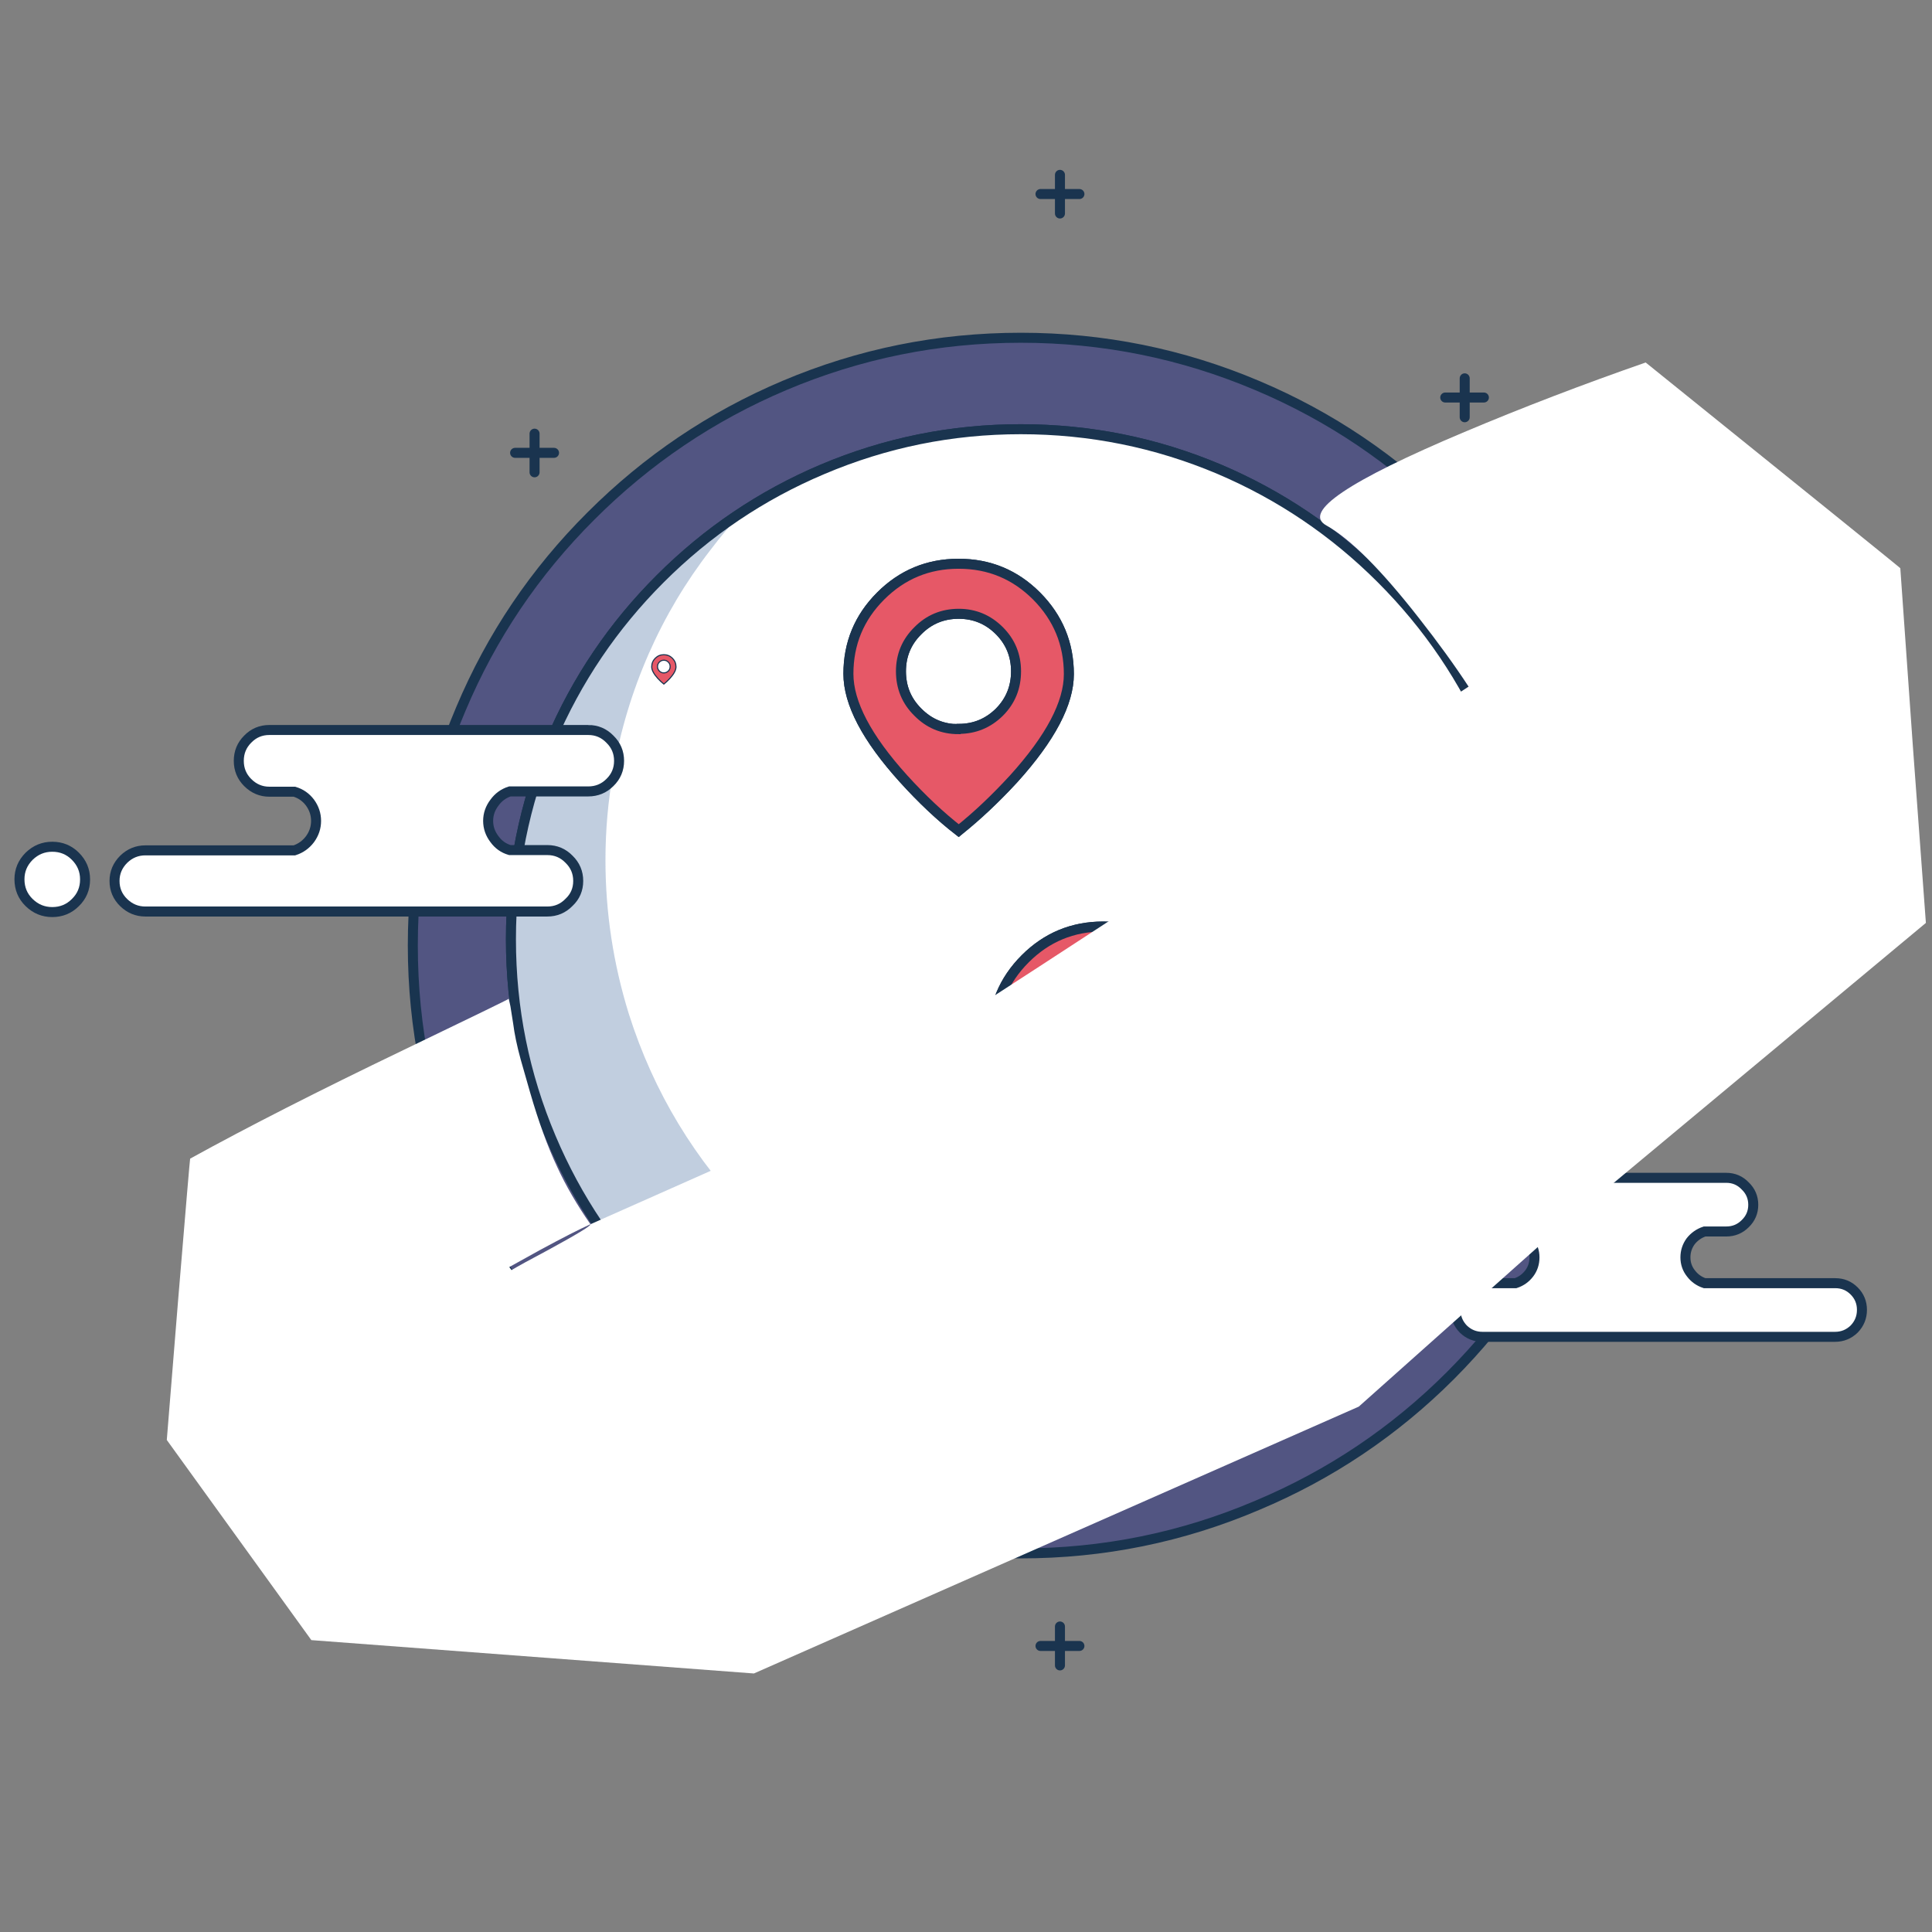 <svg baseProfile="basic" width="695" height="695" xmlns="http://www.w3.org/2000/svg" xmlns:xlink="http://www.w3.org/1999/xlink"><rect width="100%" height="100%" fill="#808080" stroke="none"/><defs><g id="e" overflow="visible"><path fill="#55A7FE" d="M39.6-8.3q0-16.4-11.6-28.1Q16.5-48 0-48t-28 11.6q-11.6 11.6-11.6 28 0 15.8 19.8 37.7Q-9.9 40.3 0 48l6.2-5.3q7.5-6.6 13.7-13.4 19.8-22 19.8-37.6M0-30q8.6 0 14.7 6 6 6.1 6 14.7t-6 14.7q-6.1 6-14.7 6t-14.7-6q-6-6.1-6-14.7t6-14.6Q-8.6-30 0-30z"/><path stroke="#1A344F" stroke-width="3.6" stroke-miterlimit="10" fill="none" d="M0-48q-16.4 0-28 11.6-11.6 11.6-11.6 28 0 15.8 19.8 37.7Q-9.9 40.3 0 48l6.2-5.3q7.5-6.6 13.7-13.4 19.8-22 19.8-37.6 0-16.4-11.7-28.1Q16.5-48 0-48zm0 59.5q-8.6 0-14.7-6.2-6-6-6-14.6t6-14.6Q-8.6-30 0-30t14.7 6q6 6.1 6 14.7t-6 14.7q-6.1 6-14.7 6z"/><path fill="#E65867" d="M39.7-8.3q0-16.4-11.6-28.1Q16.5-48 .1-48-16.4-48-28-36.4q-11.6 11.6-11.6 28 0 15.8 19.8 37.7Q-9.8 40.3.1 48q9.8-7.8 19.8-18.7Q39.7 7.4 39.7-8.3M0-30q8.6 0 14.7 6.1 6 6 6 14.6 0 8.7-6 14.7-6.1 6-14.6 6-8.7 0-14.7-6-6.1-6-6.1-14.7 0-8.6 6.1-14.6Q-8.6-30 .1-30z"/><path stroke="#1A344F" stroke-width="3.6" stroke-miterlimit="10" fill="none" d="M0-48q-16.4 0-28 11.6-11.6 11.6-11.6 28 0 15.8 19.8 37.7Q-9.8 40.3.1 48q9.8-7.8 19.8-18.7Q39.7 7.4 39.7-8.3q0-16.4-11.6-28.1Q16.5-48 .1-48zm0 59.5q-8.6 0-14.6-6.1-6.1-6-6.1-14.7 0-8.6 6.1-14.6Q-8.6-30 .1-30q8.5 0 14.6 6.1 6 6 6 14.6 0 8.7-6 14.7-6.1 6-14.6 6z"/></g><g id="d" overflow="visible"><path fill="#F7BE55" d="M39.6-8.3q0-16.4-11.6-28.1Q16.5-48 0-48t-28 11.6q-11.6 11.6-11.6 28 0 15.8 19.8 37.7Q-9.9 40.3 0 48q9.9-7.8 19.9-18.7 19.8-22 19.8-37.6M14.6-24q6 6 6 14.6t-6 14.7q-6.1 6-14.7 6t-14.7-6q-6-6.1-6-14.7t6-14.6Q-8.6-30 0-30t14.7 6z"/><path stroke="#1A344F" stroke-width="3.6" stroke-miterlimit="10" fill="none" d="M0-48q-16.4 0-28 11.6-11.6 11.6-11.6 28 0 15.8 19.8 37.7Q-9.9 40.3 0 48q9.9-7.8 19.9-18.7 19.8-22 19.8-37.6 0-16.4-11.7-28.1Q16.5-48 0-48zm0 59.4q-8.6 0-14.7-6-6-6.1-6-14.7t6-14.6Q-8.6-30 0-30t14.7 6q6 6.1 6 14.7t-6 14.7q-6.1 6-14.7 6z"/><path fill="#E65867" d="M39.7-8.3q0-16.4-11.6-28.1Q16.5-48 .1-48-16.4-48-28-36.4q-11.6 11.6-11.6 28 0 15.8 19.8 37.7Q-9.8 40.3.1 48q9.8-7.8 19.8-18.7Q39.7 7.4 39.7-8.3M0-30q8.6 0 14.7 6.1 6 6 6 14.6 0 8.7-6 14.7-6.1 6-14.6 6-8.7 0-14.7-6-6.1-6-6.1-14.7 0-8.6 6.1-14.6Q-8.6-30 .1-30z"/><path stroke="#1A344F" stroke-width="3.6" stroke-miterlimit="10" fill="none" d="M0-48q-16.4 0-28 11.6-11.6 11.6-11.6 28 0 15.8 19.8 37.7Q-9.8 40.3.1 48q9.8-7.8 19.8-18.7Q39.7 7.4 39.7-8.3q0-16.4-11.6-28.1Q16.5-48 .1-48zm0 59.5q-8.6 0-14.6-6.1-6.1-6-6.1-14.7 0-8.6 6.1-14.6Q-8.6-30 .1-30q8.5 0 14.6 6.1 6 6 6 14.6 0 8.7-6 14.7-6.1 6-14.6 6z"/></g><g id="c" overflow="visible"><path fill="#E65867" d="M39.7-8.3q0-16.4-11.6-28.1Q16.5-48 .1-48-16.4-48-28-36.4q-11.6 11.6-11.6 28 0 15.8 19.8 37.7Q-9.8 40.3.1 48q9.8-7.8 19.8-18.7Q39.7 7.4 39.7-8.3M0-30q8.6 0 14.7 6.1 6 6 6 14.6 0 8.7-6 14.7-6.1 6-14.6 6-8.7 0-14.7-6-6.1-6-6.1-14.7 0-8.6 6.1-14.6Q-8.6-30 .1-30z"/><path stroke="#1A344F" stroke-width="3.6" stroke-miterlimit="10" fill="none" d="M0-48q-16.4 0-28 11.6-11.6 11.6-11.6 28 0 15.8 19.8 37.7Q-9.8 40.3.1 48q9.8-7.8 19.8-18.7Q39.7 7.4 39.7-8.3q0-16.4-11.6-28.1Q16.5-48 .1-48zm0 59.5q-8.6 0-14.6-6.1-6.1-6-6.1-14.7 0-8.6 6.1-14.6Q-8.6-30 .1-30q8.5 0 14.6 6.1 6 6 6 14.6 0 8.7-6 14.7-6.1 6-14.6 6z"/></g><g id="b" overflow="visible"><path fill="#9CCD5B" d="M-358.9-112.3q3.1 4.8 9.4 6 6 1.1 11.6-1.5l5-2.8q3.1-2 5-2.8 6.3-2.5 13-.2 7 2.3 10 8.3 4.2 8.5-2.3 15.6-1.7 2-5.7 5.7-3.3 3.3-4.3 6.2-1.9 5.1-1.7 15.4l.4 16q0 2 1.4 3.3l15 13.7q1 .9 1.3 2.3.3 1.3-.3 2.5l-1.3 3q-.7 1.8.1 3.4.9 1.6 2.7 2.1l23 5.9q1.8.4 2.6 2l2 4q.7 1.3 2 1.9 1.3.5 2.7.1 1.7-.4 3.1.4 1.5.9 1.9 2.5l1.4 5.7q.3 1.4 1.5 2.3 1.2.9 2.6.8l7.4-.6q1.8-.1 3.2 1.2 1.3 1.2 1.3 3v6q0 1.8-1.2 3-1.3 1.3-3 1.3-1.6 0-2.8 1-1.2 1.1-1.3 2.7l-1.5 13.1q-.3 2.3 1.5 3.8l11.8 9.4q1.8 1.6 1.5 3.9l-2 14.7q-.2 1.2.4 2.3.5 1.2 1.6 1.8l11.5 7.2q1.8 1.2 2 3.3l3.8 54.3q0 1.1.7 2.1t1.8 1.4l4 1.8q1.3.6 2 1.9.7 1.3.4 2.7-2.8 14.8-2 15l18.3 9.3q1.9.9 3.8 0 1.8-1 2.2-3l1.5-8.3q.2-1.3-.3-2.4-.5-1.2-1.5-1.8l-4.7-3.3q-1.8-1.4-1.7-3.8l2-30.5q.2-1.7 1.3-2.8 13.9-11.8 20.8-18.8 12.4-12.5 12.2-22.7-.1-6.8 5.3-18.2 5.4-11.5 5.4-19 0-1.8-1.3-3l-13.4-13q-1.3-1.1-2.9-1.1h-11.8q-1.7 0-2.8-1.2-1.3-1.1-1.3-2.8l-.2-3.1q0-1.6-1.1-2.7-1.2-1.1-2.7-1.3l-6.9-.6q-1.6-.1-2.7-1.3l-6.8-7.5q-1.3-1.4-3.1-1.4h-36.6q-1.4 0-2.5-.8-1.1-.9-1.5-2.3l-1.9-6.3q-.5-1.8-2.3-2.7l-10.5-4.1v-5q0-1.3-.9-2.4-.8-1.1-2-1.6l-8-2.9q-1.6-.5-2.3-2.1-.8-1.6-.3-3.3l2.7-7.8q.8-2.1 2.8-2.7l17.3-5q1.4-.4 2.7.1 1.3.4 2 1.6l3.3 4.5q1.5 2.3 4.2 1.8 2.6-.4 3.4-3l1.7-5.8q.5-1.5 1.8-2.4l27.3-17.3q1.3-.8 1.8-2.3.5-1.4-.1-2.9l-2.3-6.2q-.8-2.1.5-4 1.3-1.8 3.6-1.8 3.5.2 15.4 2.2 11 1.2 14.9-2.3 8.3-7.2 2.5-14.7l-5.3-5.7q-2.9-3.3-3-5.7l-.2-4.1q-.2-5.7-12-4-4.5.5-8.8 2-4.2 1.5-5.4 2.8-.6.5-2 2.5-1.1 1.5-2 2.3-2.6 2-6.6 1.6-2.8-.3-7-1.9l-2.5-1q-1.3-.8-1.8-1.8-1.8-3 1.7-5.9 2.4-2.1 7.1-4 5.3-2 9.7-6 4.3-4.1 6.7-9.3 4.7-10.2-15.3-12.3-6.3-.6-16.3-.4h-11.8q-2.1-.1-3.4 1.5l-7.3 8q-1.5 1.6-3.7 1.3-30.3-4.8-51.5-6.7-40.7-3.5-37.8 6.6 1.1 4.1-1 7.9-1.2 1.9-5.3 6-3.4 3.6-4.3 6.1-1.2 3.7 1.6 8z"/><path stroke="#1A344F" stroke-width="3.6" stroke-miterlimit="10" fill="none" d="M-244.9 13.1v6q0 1.8-1.2 3-1.3 1.3-3 1.3-1.6 0-2.8 1-1.2 1.1-1.3 2.7l-1.5 13.1q-.3 2.3 1.5 3.8l11.8 9.4q1.8 1.6 1.5 3.9l-2 14.7q-.2 1.2.4 2.3.5 1.2 1.6 1.8l11.5 7.2q1.8 1.2 2 3.3l3.8 54.3q0 1.1.7 2.1t1.8 1.4l4 1.8q1.3.6 2 1.9.7 1.3.4 2.7-2.8 14.8-2 15l18.3 9.3q1.9.9 3.8 0 1.8-1 2.2-3l1.5-8.3q.2-1.3-.3-2.4-.5-1.2-1.5-1.8l-4.7-3.3q-1.8-1.4-1.7-3.8l2-30.5q.2-1.7 1.3-2.8 13.9-11.8 20.8-18.8 12.4-12.5 12.2-22.7-.1-6.8 5.3-18.2 5.4-11.5 5.4-19 0-1.8-1.3-3l-13.4-13q-1.3-1.1-2.9-1.1h-11.8q-1.7 0-2.8-1.2-1.3-1.1-1.3-2.8l-.2-3.1q0-1.6-1.1-2.7-1.2-1.1-2.7-1.3l-6.9-.6q-1.6-.1-2.7-1.3l-6.8-7.5q-1.3-1.4-3.1-1.4h-36.6q-1.4 0-2.5-.8-1.1-.9-1.5-2.3l-1.9-6.3q-.5-1.8-2.3-2.7l-10.5-4.1v-5q0-1.3-.9-2.4-.8-1.1-2-1.6l-8-2.9q-1.6-.5-2.3-2.1-.8-1.6-.3-3.3l2.7-7.8q.8-2.1 2.8-2.7l17.3-5q1.4-.4 2.7.1 1.3.4 2 1.6l3.3 4.5q1.5 2.3 4.2 1.8 2.6-.4 3.4-3l1.7-5.8q.5-1.5 1.8-2.4l27.3-17.3q1.3-.8 1.8-2.3.5-1.4-.1-2.9l-2.3-6.2q-.8-2.1.5-4 1.3-1.8 3.6-1.8 3.5.2 15.4 2.2 11 1.2 14.9-2.3 8.3-7.2 2.5-14.7l-5.3-5.7q-2.9-3.3-3-5.7l-.2-4.1q-.2-5.7-12-4-4.5.5-8.8 2-4.2 1.5-5.4 2.8-.6.5-2 2.5-1.1 1.5-2 2.3-2.6 2-6.6 1.6-2.8-.3-7-1.9l-2.5-1q-1.3-.8-1.8-1.8-1.8-3 1.7-5.9 2.4-2.1 7.1-4 5.3-2 9.7-6 4.3-4.1 6.7-9.3 4.7-10.2-15.3-12.3-6.3-.6-16.3-.4h-11.8q-2.1-.1-3.4 1.5l-7.3 8q-1.5 1.6-3.7 1.3-30.3-4.8-51.5-6.7-40.7-3.5-37.8 6.6 1.1 4.1-1 7.9-1.2 1.9-5.3 6-3.4 3.6-4.3 6.1-1.2 3.7 1.6 8 3.1 4.7 9.4 5.9 6 1.1 11.6-1.5l5-2.8q3.1-2 5-2.8 6.3-2.5 13-.2 7 2.3 10 8.3 4.2 8.5-2.3 15.6-1.7 2-5.7 5.7-3.3 3.3-4.3 6.2-1.9 5.1-1.7 15.4l.4 16q0 2 1.4 3.3l15 13.7q1 .9 1.3 2.3.3 1.3-.3 2.5l-1.3 3q-.7 1.8.1 3.4.9 1.6 2.7 2.1l23 5.9q1.8.4 2.6 2l2 4q.7 1.3 2 1.9 1.3.5 2.7.1 1.7-.4 3.1.4 1.5.9 1.9 2.5l1.4 5.7q.3 1.4 1.5 2.3 1.2.9 2.6.8l7.4-.6q1.8-.1 3.2 1.2 1.3 1.2 1.3 3z"/><path fill="#9CCD5B" d="M-195-160.6q-.3 1.5.3 2.7l6.1 12.8q.8 1.4.3 2.8l-2.1 9.2q-.5 1.8.6 3.3 1 1.6 2.9 1.9 4.7.6 9.2-.2 4.6-.8 7-2.8 5.8-4.9-6.2-13.1l-3.1-2q-1.7-1.3-2.3-2.7-1-2.5 1-5 1.7-2.4 4.7-3.4 4.8-1.7 15-4.8 8.5-3.3 12.4-9.3 1.5-2.5.9-4-.4-1.1-19.6 1.4l-22.3 3.1q-1.4.1-2.4 1.1t-1.3 2.4l-1.2 6.6z"/><path stroke="#1A344F" stroke-width="3.6" stroke-miterlimit="10" fill="none" d="M-194.7-158l6.1 12.9q.8 1.4.3 2.8l-2.1 9.2q-.5 1.8.6 3.3 1 1.6 2.9 1.9 4.7.6 9.2-.2 4.6-.8 7-2.8 5.8-4.9-6.2-13.1l-3.1-2q-1.7-1.3-2.3-2.7-1-2.5 1-5 1.7-2.4 4.7-3.4 4.8-1.7 15-4.8 8.5-3.3 12.4-9.3 1.5-2.5.9-4-.4-1.1-19.6 1.4l-22.3 3.1q-1.4.1-2.4 1.1t-1.3 2.4l-1.2 6.6q-.2 1.5.4 2.7z"/><path fill="#9CCD5B" d="M-164.8-148q-.3 1.2.3 2.1.7 1 1.8 1h7.6q1.1 0 1.8.8t.5 1.8l-2.4 16.6v.7l2.5 16.8q.1.9.8 1.5.6.5 1.5.5h6q1.1 0 1.8-.9l15.3-20q.3-.6 1-.8l33.8-12.3q1.3-.5 1.5-1.9l2-18.7q.1-.8-.4-1.5-.5-.8-1.4-1l-35.5-6.8q-1-.3-1.8.4l-14.5 10.5-.1.1-10.8 7-.7.3-9 2.4q-1.2.3-1.6 1.5z"/><path stroke="#1A344F" stroke-width="3.6" stroke-miterlimit="10" fill="none" d="M-164.8-148q-.3 1.2.3 2.1.7 1 1.8 1h7.6q1.1 0 1.8.8t.5 1.8l-2.4 16.6v.7l2.5 16.8q.1.9.8 1.5.6.5 1.5.5h6q1.1 0 1.8-.9l15.3-20q.3-.6 1-.8l33.8-12.3q1.3-.5 1.5-1.9l2-18.7q.1-.8-.4-1.5-.5-.8-1.4-1l-35.5-6.8q-1-.3-1.8.4l-14.5 10.5-.1.1-10.8 7-.7.3-9 2.4q-1.2.3-1.6 1.5z"/><path fill="#9CCD5B" d="M-51.4-140.5q-.9-.9-2-1.2l-5.3-.7q-2-.3-3.2 1.3l-.6.8q-1 1.4-.5 3 .4 1.6 1.9 2.2l3.9 1.8q1.7.7 3.2-.3l2.1-1.3q1.4-.8 1.7-2.4.2-1.5-.8-2.8l-.4-.4z"/><path stroke="#1A344F" stroke-width="3.6" stroke-miterlimit="10" fill="none" d="M-51.4-140.5l.4.4q1 1.3.8 2.8-.3 1.6-1.6 2.4l-2.3 1.3q-1.4 1-3.1.3l-4-1.8q-1.4-.7-1.8-2.2-.5-1.6.5-3l.6-.8q1.2-1.7 3.3-1.3l5.1.8q1.3.2 2.1 1.1z"/><path fill="#9CCD5B" d="M161.7-165.3q-25.8.6-40.2 8.4-3.4 1.8-4.4 3.8-3.2 6.3-4.6 8.2-1.3 1.8-2.7 1.9-1.8 0-3.3.3-2.9.6-7 3.3l-2.6 1.8-9.2 6.4q-5.5 3.6-9.9 5.1-11.6 4-21.2-5.3l-3.4-3.8q-2-2.4-3.5-3.6-9-7.9-24.8-4-13.5 3.4-23.3 12.3-4 3.8-5.4 8.7-1.3 4.6.4 8.5 1.6 3.9 5.6 5.3 4.3 1.5 10.3-.8 4.6-1.7 10.4-7.3 7.8-7.4 9.2-8.5 2.6 1.8 2.7 4.1l-.8 5.3q-.2.9.4 1.7.5.8 1.4 1 1.7.5 1.8 2.2 0 1.7-1.6 2.3l-2.5 1q-1 .5-1.4 1.7L29.8-97q-.4 1.7-2.1 1.8l-22.5 2q-.9.1-1.6-.4-.7-.5-1-1.3l-2.2-7.4q-.3-.8-1-1.3-.8-.5-1.6-.4l-6.6.8q-1.4.2-2 1.5l-5.4 12.5q-.6 1.2-1.8 1.4l-6.4 1.1q-.8.2-1.4.8l-6.2 6.6q-1.3 1.3-.5 2.8L-29-70q.6 1.2 0 2.3-.8 1.2-2.1 1.2h-10.6q-1.3 0-2 1-.8 1-.3 2.2l4.9 13.4q.5 1.4 1.9 1.6l12.7 1.8q1.2.1 2-.8.9-.8.7-2l-.8-5.8q-.1-.8.3-1.5t1.2-1l11.9-4.9 1.1-.1 7.8.6q1.2.1 1.9 1.1l5.6 9.5q1 1.9-.2 3.4l-.3.6q-.8 1-.7 2.1.1 1.1 1 2l1 1q.8.9 2.1 1 1.2 0 2.2-.8l4.5-3.8q.8-.6 1.1-1.6.3-1-.1-2l-4.4-10.4q-.3-1 .1-1.9.4-1 1.4-1.3l.7-.2q.7-.3 1.3 0 .8.1 1.3.8l10.8 13q.4.6 1.3.8.8.2 1.5-.1l11.6-5.4q.8-.3 1.6-.1.8.1 1.3.8l11.5 14.8q.8 1 .4 2.2l-2.3 7.4q-.4 1.4-1.8 1.7-29.2 5-30.5 4.7-2.3-.6-16.5-5.5-.8-.4-1.3-1L-.7-39.3q-.7-1.1-2-1.1l-22-.4q-.9 0-1.6.6l-35.9 29.9q-.6.6-.8 1.3-1 4.8-4.2 13.6-3.1 8.9-4 13-3.1 15 8 24.9 5.7 5 13.6 7.5 7.3 2.3 15.5 2 3.4-.1 10.2-.8 6-.3 10.1.6 5.8 1.3 8.1 4 1.8 2.1 2 6 .3 2.2.5 6.9.6 4.1 3 6.8 1.2 1.3 5 4.5 3.4 2.8 4.8 4.8 2.8 4.4 2.3 11.1-.2 3-2.1 11.9-1.5 6.8-.5 12.1 1.3 6.6 6 9.2 1.3.7 4.3 1.8 2.6 1.2 3.4 2.9 1.1 2.2-.4 5.3-.8 1.8-3 5.3-3.6 7 1.4 14.8 4.8 7.7 13 8.8 7.6 1 15.1-3.3 7-4.1 11.6-11.3 3.3-5.1 5.9-12.6l4.1-13q5.1-15.9 14.3-23.4.9-.7.9-1.8l1-29.8q.1-4.3 3.3-7.2 17.3-15.1 21.1-26 5.2-14.9-24.6-8.5-1.9.4-2.8.4-1.6.1-2.6-.6-1.8-1.1-1.6-4.4l.6-5.6q.3-4-2.8-8.4l-6.2-7.3q-3.3-4-4.1-8.7-.9-5.3 2.6-7.8 2.8-2 6.8-1 3.5 1 6.3 3.9Q89-2 90.6 4.2q1.1 4.5.6 14.9 0 .8.5 1.5.5.8 1.4 1l8.3 1.9q1.3.3 2.3-.7l17.9-18.6q.7-.8.6-1.9 0-1-.9-1.6L105.1-12q-.8-.6-.8-1.6-.1-1 .5-1.8l4.2-5q.8-.8 1.8-.8h8.9q1.3 0 8.2 5.5 7 5.7 12.3 6 3.1.2 4.2 1.2 2.1 1.8.7 7.9-1.3 5.9 1 7.4l.2.1q6.8 4 8.7 3.5.5.3 3.7 9.8 2.4 5.6 5.3 15.4 3.3 8 10.4 12.8 2.9 2 5 2 5.7.3 9.3-9.6l11.6-30.2q1.1-3 2.1-4.5 1.5-2.3 3.5-3.1Q211.2.8 218 8.4q5 5.6 6.1 15.5l.9 7.6q.8 4.2 2.8 7.3l6 9.5q.5.8 1.5 1.2 1 .3 1.9-.1h.1q1.1-.4 1.6-1.4.5-1 .2-2.1l-3.5-12.6q-.3-1.1.2-2 .5-1 1.5-1.4l1.3-.3q1-.4 1.8 0 1 .3 1.4 1.1 4 6.7 8.3 5.2 1.6-.5 9.5-7 1-.8 1-2l.9-12q.1-2-1.4-3.3l-8.3-7q-1.6-1.3-1.4-3.5l.8-5.5q0-1 .8-1.6.7-.7 1.7-.8l13.4-1q1.8 0 2.4-1.6l6.9-15.8q.7-1.7-.5-3l-9.6-10.7q-1-1.1-.6-2.6l3.4-13q.3-.9 1.1-1.5.8-.5 1.8-.5 10 1 9.8-17.7 0-5.8-1.1-15.3l-1.3-11.8q0-1.4 1.2-2.3l10.4-7.2q.8-.5 1.8-.5 3.2.3 13.6.3 9.2 1 10.5 6.5.6 2.3.2 6.8-.5 4.9-.2 6.9 1.9 14.5 10.7 1.5 4.6-7 9.8-19l.7-1 12.5-11.3q.5-.4 1-.5 10.2-3 9.1-5.6-.8-2.1-9.2-3.6-6.8-1.3-16.4-1.8-8.6-.6-12.4-.3-2 .3-3.8-.5-1.9-.8-3.2-2.3l-6.6-7.8q-2-2.3-5-2.8-19.5-3.4-29.2-4.5-16.5-2-29.3.5l-11.3 2.3q-6.5 1.2-11.3.8-5.4-.3-10.9-5.5-6.6-6.2-9.7-7.4-15.8-6.2-40.7-5.7z"/><path stroke="#1A344F" stroke-width="3.6" stroke-miterlimit="10" fill="none" d="M96.9-137.6l-9.2 6.4q-5.5 3.6-9.9 5.1-11.6 4-21.2-5.3l-3.4-3.8q-2-2.4-3.5-3.6-9-7.9-24.8-4-13.5 3.4-23.3 12.3-4 3.8-5.4 8.7-1.3 4.6.4 8.5 1.6 3.9 5.6 5.3 4.3 1.5 10.3-.8 4.6-1.7 10.4-7.3 7.8-7.4 9.2-8.5 2.6 1.8 2.7 4.1l-.8 5.3q-.2.9.4 1.7.5.8 1.4 1 1.7.5 1.8 2.2 0 1.7-1.6 2.3l-2.5 1q-1 .5-1.4 1.7L29.8-97q-.4 1.7-2.1 1.8l-22.5 2q-.9.1-1.6-.4-.7-.5-1-1.3l-2.2-7.4q-.3-.8-1-1.3-.8-.5-1.6-.4l-6.6.8q-1.4.2-2 1.5l-5.4 12.5q-.6 1.2-1.8 1.4l-6.4 1.1q-.8.2-1.4.8l-6.2 6.6q-1.3 1.3-.5 2.8L-29-70q.6 1.2 0 2.3-.8 1.2-2.1 1.2h-10.6q-1.3 0-2 1-.8 1-.3 2.2l4.9 13.4q.5 1.4 1.9 1.6l12.7 1.8q1.2.1 2-.8.9-.8.7-2l-.8-5.8q-.1-.8.3-1.5t1.2-1l11.9-4.9 1.1-.1 7.8.6q1.2.1 1.9 1.1l5.6 9.5q1 1.9-.2 3.4l-.3.6q-.8 1-.7 2.1.1 1.1 1 2l1 1q.8.9 2.1 1 1.2 0 2.2-.8l4.5-3.8q.8-.6 1.1-1.6.3-1-.1-2l-4.4-10.4q-.3-1 .1-1.9.4-1 1.4-1.3l.7-.2q.7-.3 1.3 0 .8.1 1.3.8l10.8 13q.4.6 1.3.8.8.2 1.5-.1l11.6-5.4q.8-.3 1.6-.1.8.1 1.3.8l11.5 14.8q.8 1 .4 2.2l-2.3 7.4q-.4 1.4-1.8 1.7-29.2 5-30.5 4.7-2.3-.6-16.5-5.5-.8-.4-1.3-1L-.7-39.3q-.7-1.1-2-1.1l-22-.4q-.9 0-1.6.6l-35.9 29.9q-.6.6-.8 1.3-1 4.8-4.2 13.6-3.1 8.9-4 13-3.1 15 8 24.9 5.7 5 13.6 7.5 7.3 2.3 15.5 2 3.4-.1 10.2-.8 6-.3 10.1.6 5.8 1.3 8.1 4 1.8 2.1 2 6 .3 2.2.5 6.9.6 4.1 3 6.8 1.2 1.3 5 4.5 3.4 2.8 4.8 4.8 2.8 4.4 2.3 11.1-.2 3-2.1 11.9-1.5 6.8-.5 12.1 1.3 6.6 6 9.2 1.3.7 4.3 1.8 2.6 1.2 3.4 2.9 1.1 2.2-.4 5.3-.8 1.8-3 5.3-3.6 7 1.4 14.8 4.8 7.7 13 8.8 7.6 1 15.1-3.3 7-4.1 11.6-11.3 3.3-5.1 5.9-12.6l4.1-13q5.1-15.9 14.3-23.4.9-.7.9-1.8l1-29.8q.1-4.3 3.3-7.2 17.3-15.1 21.1-26 5.2-14.9-24.6-8.5-1.9.4-2.8.4-1.6.1-2.6-.6-1.8-1.1-1.6-4.4l.6-5.6q.3-4-2.8-8.4l-6.2-7.3q-3.3-4-4.1-8.7-.9-5.3 2.6-7.8 2.8-2 6.8-1 3.5 1 6.3 3.9Q89-2 90.6 4.2q1.1 4.5.6 14.9 0 .8.5 1.5.5.8 1.4 1l8.3 1.9q1.3.3 2.3-.7l17.9-18.6q.7-.8.6-1.9 0-1-.9-1.6L105.1-12q-.8-.6-.8-1.6-.1-1 .5-1.8l4.2-5q.8-.8 1.8-.8h8.9q1.3 0 8.2 5.5 7 5.7 12.3 6 3.1.2 4.2 1.2 2.1 1.8.7 7.9-1.3 5.9 1 7.4l.2.1q6.8 4 8.7 3.5.5.3 3.7 9.8 2.4 5.6 5.3 15.4 3.3 8 10.4 12.8 2.9 2 5 2 5.7.3 9.3-9.6l11.6-30.2q1.1-3 2.1-4.5 1.5-2.3 3.5-3.1Q211.2.8 218 8.4q5 5.6 6.1 15.5l.9 7.6q.8 4.2 2.8 7.3l6 9.5q.5.8 1.5 1.2 1 .3 1.9-.1h.1q1.1-.4 1.6-1.4.5-1 .2-2.1l-3.5-12.6q-.3-1.1.2-2 .5-1 1.5-1.4l1.3-.3q1-.4 1.8 0 1 .3 1.4 1.1 4 6.7 8.3 5.2 1.6-.5 9.5-7 1-.8 1-2l.9-12q.1-2-1.4-3.3l-8.3-7q-1.6-1.3-1.4-3.5l.8-5.5q0-1 .8-1.6.7-.7 1.7-.8l13.4-1q1.8 0 2.4-1.6l6.9-15.8q.7-1.7-.5-3l-9.6-10.7q-1-1.1-.6-2.6l3.4-13q.3-.9 1.1-1.5.8-.5 1.8-.5 10 1 9.8-17.7 0-5.8-1.1-15.3l-1.3-11.8q0-1.4 1.2-2.3l10.4-7.2q.8-.5 1.8-.5 3.2.3 13.6.3 9.2 1 10.5 6.5.6 2.3.2 6.8-.5 4.9-.2 6.9 1.9 14.5 10.7 1.5 4.6-7 9.8-19l.7-1 12.5-11.3q.5-.4 1-.5 10.2-3 9.1-5.6-.8-2.1-9.2-3.6-6.8-1.3-16.4-1.8-8.6-.6-12.4-.3-2 .3-3.8-.5-1.9-.8-3.2-2.3l-6.6-7.8q-2-2.3-5-2.8-19.5-3.4-29.2-4.5-16.5-2-29.3.5l-11.3 2.3q-6.5 1.2-11.3.8-5.4-.3-10.9-5.5-6.6-6.2-9.7-7.4-15.8-6.2-40.7-5.7-25.8.6-40.2 8.4-3.4 1.8-4.4 3.8-3.2 6.3-4.6 8.2-1.3 1.8-2.7 1.9-1.8 0-3.3.3-2.9.6-7 3.3l-2.6 1.8z"/><path fill="#9CCD5B" d="M106.3 100.7l-1.9.3q-2 .3-3.3 2l-6.1 9q-.5.8-.7 1.5l-3.3 12q-.6 2 .5 3.8l2.4 4q1 1.6 3 2.1 1.8.5 3.5-.4l5.4-3q2.1-1 2.5-3.4l3.6-22.3q.4-2.5-1.4-4.2-1.8-1.8-4.2-1.4z"/><path stroke="#1A344F" stroke-width="3.6" stroke-miterlimit="10" fill="none" d="M101.1 103l-6.1 9q-.5.8-.7 1.5l-3.3 12q-.6 2 .5 3.8l2.4 4q1 1.6 3 2.1 1.8.5 3.5-.4l5.4-3q2.1-1 2.5-3.4l3.6-22.3q.4-2.5-1.4-4.2-1.8-1.8-4.2-1.4l-1.9.3q-2 .3-3.3 2z"/><path fill="#9CCD5B" d="M251.7 70.2q-.8-.7-1.8-.7h-7.6q-1.2 0-2-.8-.9-.9-.9-2 0-1.3-.8-2-.8-.9-2-.9h-.3q-1 0-1.7-.5t-1-1.3l-2.2-5.6q-.5-1.3-1.8-1.7l-6.1-2q-1.6-.5-2.8.6-1.2 1-.9 2.7l1.3 7q.1.7.5 1.2l5.2 7q.2.5.8.8l8.7 5.3q.5.4 1 .4l13.1 1.8q1.5.2 2.5-1 1-1 .7-2.5l-1-4.3q-.2-1-1-1.5z"/><path stroke="#1A344F" stroke-width="3.6" stroke-miterlimit="10" fill="none" d="M223.5 52.7l6.2 2q1.2.4 1.8 1.7l2 5.6q.4.8 1.1 1.3.8.5 1.7.5h.3q1.2 0 2 .9.8.8.8 2 0 1.1.8 2 .9.8 2.1.8h7.5q1 0 1.8.7.8.5 1 1.5l1 4.3q.3 1.5-.7 2.5-1 1.2-2.5 1l-13-1.8q-.6 0-1.2-.4l-8.6-5.3q-.6-.3-.8-.8l-5.3-7q-.3-.5-.4-1.3l-1.3-7q-.3-1.5 1-2.6 1.1-1.1 2.7-.6z"/><path fill="#9CCD5B" d="M271.7 92.3L256.8 96q-1.2.3-1.9 1.2l-6.1 8.3q-.6.7-1.4 1l-14.3 5.9q-3 1.3-4 7.4-.8 5.9.7 12.5 1.8 7 5.5 10.6 4.5 4.3 10.6 2.3 1-.3 1.7-1.1.6-.8.7-1.8 0-1.4 1-2.3.9-.8 2.2-.9l10.6-.4q1.8 0 2.9 1.4l4.1 5.8q1 1.2 2.4 1.3l18.6 1.8q1.8.2 3-1.3l8.8-11.1q.6-.7.7-1.7l2-15.5q.1-1-.4-2l-12.6-24.8q-.8-1.4-2.3-1.7l-.7-.2q-1.4-.4-2.7.5-1.3.8-1.4 2.3l-.3 1.8q-.3 2.2-2.3 2.8-2.1.6-3.5-1l-3.3-3.8q-1.4-1.5-3.4-1z"/><path stroke="#1A344F" stroke-width="3.6" stroke-miterlimit="10" fill="none" d="M284.4 93.5l-.1 1.8q-.4 2.2-2.4 2.8-2.1.6-3.5-1l-3.3-3.8q-1.4-1.5-3.4-1L256.8 96q-1.2.3-1.9 1.2l-6.1 8.3q-.6.7-1.4 1l-14.3 5.9q-3 1.3-4 7.4-.8 5.9.7 12.5 1.8 7 5.5 10.6 4.5 4.3 10.6 2.3 1-.3 1.7-1.1.6-.8.7-1.8 0-1.4 1-2.3.9-.8 2.2-.9l10.6-.4q1.8 0 2.9 1.4l4.1 5.8q1 1.2 2.4 1.3l18.6 1.8q1.8.2 3-1.3l8.8-11.1q.6-.7.7-1.7l2-15.5q.1-1-.4-2l-12.6-24.8q-.8-1.4-2.3-1.7l-.7-.2q-1.4-.4-2.7.5-1.3.8-1.4 2.3z"/><path fill="#9CCD5B" d="M-154.9 14.4q-1.5-3.7-6.3-6.9-5.2-.3-8.5 1-6.6 2.6 2.5 10.6 3.8 3.2 7.3 3.3 3.3 0 4.8-2.3 1.5-2.4.2-5.7z"/><path stroke="#1A344F" stroke-width="3.6" stroke-miterlimit="10" fill="none" d="M-161.3 7.5q-5.1-.3-8.4 1-6.6 2.6 2.5 10.6 3.8 3.2 7.3 3.3 3.3 0 4.8-2.3 1.5-2.4.2-5.7-1.5-3.7-6.3-6.9z"/></g></defs><g overflow="visible"><path fill="#525582" d="M452.3 138.7q-40.6-17.2-85.1-17.2-44.5 0-85.1 17.2-39.3 16.6-69.5 46.9-30.3 30.2-46.8 69.4-17.3 40.6-17.3 85.1 0 44.5 17.3 85.1 16.5 39.3 46.8 69.6 30.3 30.2 69.5 46.7 40.6 17.3 85.1 17.3 44.5 0 85.1-17.3 39.3-16.5 69.5-46.8 30.3-30.2 46.9-69.4 17.1-40.7 17.1-85.2T568.8 255q-16.7-39.2-46.9-69.4-30.2-30.3-69.5-46.9z"/><path stroke="#19344F" stroke-width="3.6" stroke-linejoin="round" stroke-linecap="round" fill="none" d="M585.9 340.1q0 44.5-17.3 85.1-16.6 39.3-46.8 69.6-30.2 30.2-69.5 46.7-40.6 17.3-85.1 17.3-44.5 0-85.1-17.3-39.3-16.5-69.5-46.8-30.3-30.2-46.8-69.4-17.3-40.7-17.3-85.2t17.3-85.1q16.5-39.2 46.8-69.4 30.3-30.3 69.5-46.9 40.6-17.2 85.1-17.2 44.5 0 85.1 17.2 39.3 16.6 69.5 46.9 30.3 30.2 46.9 69.4 17.1 40.6 17.1 85.1z"/><path fill="#ACDDF2" d="M438.6 168.8q-34.1-14.4-71.4-14.4-37.3 0-71.4 14.4-32.9 14-58.3 39.3-25.4 25.5-39.3 58.3-14.4 34.2-14.4 71.5t14.3 71.4q14 32.9 39.4 58.3t58.3 39.3q34.1 14.5 71.4 14.5 37.3 0 71.4-14.4 32.9-14 58.3-39.4t39.4-58.3q14.4-34.1 14.4-71.4 0-37.3-14.5-71.4-13.9-33-39.3-58.3-25.4-25.4-58.3-39.4z"/><path stroke="#1A344F" stroke-width="3.6" stroke-miterlimit="10" fill="none" d="M550.6 337.9q0 37.3-14.4 71.4-13.9 32.9-39.3 58.3t-58.3 39.3q-34.1 14.5-71.4 14.5-37.3 0-71.4-14.4-32.9-14-58.3-39.4t-39.3-58.3q-14.4-34.1-14.4-71.4 0-37.3 14.3-71.4 14-33 39.4-58.3 25.4-25.4 58.3-39.4 34.1-14.4 71.4-14.4 37.3 0 71.4 14.4 32.9 14 58.3 39.3 25.4 25.5 39.4 58.3 14.4 34.2 14.4 71.5z"/><g mask="url(#a)"><use xlink:href="#b" transform="translate(-152.2 364.1)"><animateTransform attributeName="transform" additive="replace" type="translate" repeatCount="indefinite" dur="4.167s" keyTimes="0;.01;.01;.02;.02;.03;.03;.04;.04;.05;.05;.06;.06;.07;.07;.08;.08;.09;.09;.1;.1;.11;.11;.12;.12;.13;.13;.14;.14;.15;.15;.16;.16;.17;.17;.18;.18;.19;.19;.2;.2;.21;.21;.22;.22;.23;.23;.24;.24;.25;.25;.26;.26;.27;.27;.28;.28;.29;.29;.3;.3;.31;.31;.32;.32;.33;.33;.34;.34;.35;.35;.36;.36;.37;.37;.38;.38;.39;.39;.4;.4;.41;.41;.42;.42;.43;.43;.44;.44;.45;.45;.46;.46;.47;.47;.48;.48;.49;.49;.5;.5;.51;.51;.52;.52;.53;.53;.54;.54;.55;.55;.56;.56;.57;.57;.58;.58;.59;.59;.6;.6;.61;.61;.62;.62;.63;.63;.64;.64;.65;.65;.66;.66;.67;.67;.68;.68;.69;.69;.7;.7;.71;.71;.72;.72;.73;.73;.74;.74;.75;.75;.76;.76;.77;.77;.78;.78;.79;.79;.8;.8;.81;.81;.82;.82;.83;.83;.84;.84;.85;.85;.86;.86;.87;.87;.88;.88;.89;.89;.9;.9;.91;.91;.92;.92;.93;.93;.94;.94;.95;.95;.96;.96;.97;.97;.98;.98;.99;.99;1" values="-152.15,364.1;-152.15,364.1;-144.7,364.1;-144.7,364.1;-137.3,364.1;-137.3,364.1;-129.9,364.1;-129.9,364.1;-122.45,364.1;-122.45,364.1;-115,364.1;-115,364.1;-107.6,364.1;-107.6,364.1;-100.15,364.1;-100.15,364.1;-92.75,364.1;-92.75,364.1;-85.3,364.1;-85.3,364.1;-77.9,364.1;-77.9,364.1;-70.45,364.1;-70.45,364.1;-63.05,364.1;-63.05,364.1;-55.6,364.1;-55.6,364.1;-48.2,364.1;-48.2,364.1;-40.75,364.1;-40.75,364.1;-33.35,364.1;-33.35,364.1;-25.9,364.1;-25.9,364.1;-18.5,364.1;-18.5,364.1;-11.05,364.1;-11.05,364.1;-3.65,364.1;-3.65,364.1;3.8,364.1;3.8,364.1;11.2,364.1;11.2,364.1;18.65,364.1;18.65,364.1;26.05,364.1;26.05,364.1;33.5,364.1;33.5,364.1;40.9,364.1;40.9,364.1;48.35,364.1;48.35,364.1;55.75,364.1;55.75,364.1;63.2,364.1;63.2,364.1;70.6,364.1;70.6,364.1;78.05,364.1;78.05,364.1;85.45,364.1;85.45,364.1;92.9,364.1;92.9,364.1;100.3,364.1;100.3,364.1;107.75,364.1;107.75,364.1;115.2,364.1;115.2,364.1;122.6,364.1;122.6,364.1;130.05,364.1;130.05,364.1;137.45,364.1;137.45,364.1;144.9,364.1;144.9,364.1;152.3,364.1;152.3,364.1;159.75,364.1;159.75,364.1;167.15,364.1;167.15,364.1;174.6,364.1;174.6,364.1;182,364.1;182,364.1;189.45,364.1;189.45,364.1;196.85,364.1;196.85,364.1;204.3,364.1;204.3,364.1;211.7,364.1;211.7,364.1;219.15,364.1;219.15,364.1;226.55,364.1;226.55,364.1;234,364.1;234,364.1;241.4,364.1;241.4,364.1;248.85,364.1;248.85,364.1;256.25,364.1;256.25,364.1;263.7,364.1;263.7,364.1;271.1,364.1;271.1,364.1;278.55,364.1;278.55,364.1;285.95,364.1;285.95,364.1;293.4,364.1;293.4,364.1;300.8,364.1;300.8,364.1;308.25,364.1;308.25,364.1;315.65,364.1;315.65,364.1;323.1,364.1;323.1,364.1;330.55,364.1;330.55,364.1;337.95,364.1;337.95,364.1;345.4,364.1;345.4,364.1;352.8,364.1;352.8,364.1;360.25,364.1;360.25,364.1;367.65,364.1;367.65,364.1;375.1,364.1;375.1,364.1;382.5,364.1;382.5,364.1;389.95,364.1;389.95,364.1;397.35,364.1;397.35,364.1;404.8,364.1;404.8,364.1;412.2,364.1;412.2,364.1;419.65,364.1;419.65,364.1;427.05,364.1;427.05,364.1;434.5,364.1;434.5,364.1;441.9,364.1;441.9,364.1;449.35,364.1;449.35,364.1;456.75,364.1;456.75,364.1;464.2,364.1;464.2,364.1;471.6,364.1;471.6,364.1;479.05,364.1;479.05,364.1;486.45,364.1;486.45,364.1;493.9,364.1;493.9,364.1;501.3,364.1;501.3,364.1;508.75,364.1;508.75,364.1;516.15,364.1;516.15,364.1;523.6,364.1;523.6,364.1;531,364.1;531,364.1;538.45,364.1;538.45,364.1;545.85,364.1;545.85,364.1;553.3,364.1;553.3,364.1;560.7,364.1;560.7,364.1;568.15,364.1;568.15,364.1;575.55,364.1;575.55,364.1;583,364.1;583,364.1" calcMode="discrete"/></use></g><g mask="url(#a)"><use xlink:href="#b" transform="translate(583 364.1)"><animateTransform attributeName="transform" additive="replace" type="translate" repeatCount="indefinite" dur="4.167s" keyTimes="0;.01;.01;.02;.02;.03;.03;.04;.04;.05;.05;.06;.06;.07;.07;.08;.08;.09;.09;.1;.1;.11;.11;.12;.12;.13;.13;.14;.14;.15;.15;.16;.16;.17;.17;.18;.18;.19;.19;.2;.2;.21;.21;.22;.22;.23;.23;.24;.24;.25;.25;.26;.26;.27;.27;.28;.28;.29;.29;.3;.3;.31;.31;.32;.32;.33;.33;.34;.34;.35;.35;.36;.36;.37;.37;.38;.38;.39;.39;.4;.4;.41;.41;.42;.42;.43;.43;.44;.44;.45;.45;.46;.46;.47;.47;.48;.48;.49;.49;.5;.5;.51;.51;.52;.52;.53;.53;.54;.54;.55;.55;.56;.56;.57;.57;.58;.58;.59;.59;.6;.6;.61;.61;.62;.62;.63;.63;.64;.64;.65;.65;.66;.66;.67;.67;.68;.68;.69;.69;.7;.7;.71;.71;.72;.72;.73;.73;.74;.74;.75;.75;.76;.76;.77;.77;.78;.78;.79;.79;.8;.8;.81;.81;.82;.82;.83;.83;.84;.84;.85;.85;.86;.86;.87;.87;.88;.88;.89;.89;.9;.9;.91;.91;.92;.92;.93;.93;.94;.94;.95;.95;.96;.96;.97;.97;.98;.98;.99;.99;1" values="583,364.1;583,364.1;590.4,364.1;590.4,364.1;597.75,364.1;597.75,364.1;605.15,364.1;605.15,364.1;612.55,364.1;612.55,364.1;619.9,364.1;619.9,364.1;627.3,364.1;627.3,364.1;634.7,364.1;634.7,364.1;642.05,364.1;642.05,364.1;649.45,364.1;649.45,364.1;656.85,364.1;656.85,364.1;664.2,364.1;664.2,364.1;671.6,364.1;671.6,364.1;679,364.1;679,364.1;686.35,364.1;686.35,364.1;693.75,364.1;693.75,364.1;701.15,364.1;701.15,364.1;708.5,364.1;708.5,364.1;715.9,364.1;715.9,364.1;723.3,364.1;723.3,364.1;730.65,364.1;730.65,364.1;738.05,364.1;738.05,364.1;745.45,364.1;745.45,364.1;752.85,364.1;752.85,364.1;760.2,364.1;760.2,364.1;767.55,364.1;767.55,364.1;774.95,364.1;774.95,364.1;782.35,364.1;782.35,364.1;789.75,364.1;789.75,364.1;797.1,364.1;797.1,364.1;804.5,364.1;804.5,364.1;811.9,364.1;811.9,364.1;819.25,364.1;819.25,364.1;826.65,364.1;826.65,364.1;834.05,364.1;834.05,364.1;841.4,364.1;841.4,364.1;848.8,364.1;848.8,364.1;856.2,364.1;856.2,364.1;863.55,364.1;863.55,364.1;870.95,364.1;870.95,364.1;878.35,364.1;878.35,364.1;885.7,364.1;885.7,364.1;893.1,364.1;893.1,364.1;900.5,364.1;900.5,364.1;907.85,364.1;907.85,364.1;915.25,364.1;915.25,364.1;922.65,364.1;922.65,364.1;930,364.1;930,364.1;937.4,364.1;937.4,364.1;944.8,364.1;944.8,364.1;952.15,364.1;952.15,364.1;959.55,364.1;959.55,364.1;966.95,364.1;966.95,364.1;974.3,364.1;974.3,364.1;981.7,364.1;981.7,364.1;989.1,364.1;989.1,364.1;996.45,364.1;996.45,364.1;1003.85,364.1;1003.85,364.1;1011.25,364.1;1011.25,364.1;1018.6,364.1;1018.6,364.1;1026,364.1;1026,364.1;1033.4,364.1;1033.4,364.1;1040.75,364.1;1040.75,364.1;1048.15,364.1;1048.15,364.1;1055.55,364.1;1055.55,364.1;1062.9,364.1;1062.9,364.1;1070.3,364.1;1070.3,364.1;1077.7,364.1;1077.7,364.1;1085.05,364.1;1085.05,364.1;1092.45,364.1;1092.45,364.1;1099.85,364.1;1099.85,364.1;1107.2,364.1;1107.2,364.1;1114.6,364.1;1114.6,364.1;1122,364.1;1122,364.1;1129.35,364.1;1129.35,364.1;1136.75,364.1;1136.75,364.1;1144.15,364.1;1144.15,364.1;1151.5,364.1;1151.5,364.1;1158.9,364.1;1158.9,364.1;1166.3,364.1;1166.3,364.1;1173.65,364.1;1173.65,364.1;1181.05,364.1;1181.05,364.1;1188.45,364.1;1188.45,364.1;1195.8,364.1;1195.8,364.1;1203.2,364.1;1203.2,364.1;1210.6,364.1;1210.6,364.1;1217.95,364.1;1217.95,364.1;1225.35,364.1;1225.35,364.1;1232.75,364.1;1232.75,364.1;1240.1,364.1;1240.1,364.1;1247.5,364.1;1247.5,364.1;1254.9,364.1;1254.9,364.1;1262.25,364.1;1262.25,364.1;1269.65,364.1;1269.65,364.1;1277.05,364.1;1277.05,364.1;1284.4,364.1;1284.4,364.1;1291.8,364.1;1291.8,364.1;1299.2,364.1;1299.2,364.1;1306.55,364.1;1306.55,364.1;1313.95,364.1;1313.95,364.1" calcMode="discrete"/></use></g><mask id="a"><path fill="#FFF" d="M438.6 168.8q-34.1-14.4-71.4-14.4-37.3 0-71.4 14.4-32.9 14-58.3 39.4t-39.3 58.3q-14.4 34.1-14.4 71.4 0 37.4 14.3 71.5 14 32.9 39.4 58.3t58.3 39.3q34.1 14.4 71.4 14.4 37.3 0 71.4-14.4 32.9-14 58.3-39.4t39.4-58.3q14.4-34 14.4-71.4 0-37.3-14.5-71.4-13.9-32.9-39.3-58.3t-58.3-39.3z"/></mask><path fill="#2F5C95" fill-opacity=".3" d="M255.6 197.8q5.3-7 11.3-13.5l1.9-2q-10.5 6.5-19.2 14.4h.4q-31 25.8-48.3 62-18 37.4-18 79.2 0 37.4 14.5 71.5 13.9 32.9 39.3 58.3t58.3 39.3q34.1 14.4 71.4 14.4 38 0 72.6-15 33.4-14.3 58.8-40.5-29.8 18.5-64.5 24.7-16.2 2.8-32.3 2.8-29.6 0-57.3-9.1-42.1-13.9-73.5-45.6-31.4-31.7-44.8-74-8.4-27.1-8.4-55.3 0-16 2.8-31.8 3.8-22 12.8-42.5 8.8-20 22.2-37.3z"/><path stroke="#1A344F" stroke-width="3.6" stroke-miterlimit="10" fill="none" d="M550.6 337.9q0 37.4-14.4 71.5-13.9 32.9-39.3 58.3T438.6 507q-34.1 14.4-71.4 14.4-37.3 0-71.4-14.4-32.9-14-58.3-39.4t-39.3-58.3q-14.4-34-14.4-71.4 0-37.3 14.3-71.4 14-32.9 39.4-58.3t58.3-39.3q34.1-14.5 71.4-14.5 37.3 0 71.4 14.4 32.9 14 58.3 39.4t39.4 58.3q14.4 34.1 14.4 71.4z"/><path stroke="#1A344F" stroke-width="3.6" stroke-linejoin="round" stroke-linecap="round" fill="none" d="M526.9 136.1v14M533.8 143h-13.9M623.5 343v13.9M630.5 349.9h-13.9M161.7 473.8v13.8M168.6 480.7h-13.9M381.3 62.9v13.9M388.3 69.8h-14M192.3 156v13.9M199.3 162.9h-14M381.3 585.1v14M388.3 592.1h-14"/><g><use xlink:href="#c" transform="matrix(.11 0 0 .11 238.8 240.8)"><animateTransform attributeName="transform" additive="replace" type="translate" repeatCount="indefinite" dur="4.167s" keyTimes="0;.01;.01;.02;.02;.03;.03;.04;.04;.05;.05;.06;.06;.07;.07;.08;.08;.09;.09;.1;.1;.11;.11;.12;.12;.13;.13;.14;.14;.15;.15;.16;.16;.17;.17;.18;.18;.19;.19;.2;.2;.21;.21;.22;.22;.23;.23;.24;.24;.25;.25;.26;.26;.27;.27;.28;.28;.29;.29;.3;.3;.31;.31;.32;.32;.33;.33;.34;.34;.35;.35;.36;.36;.37;.37;1" values="238.905,246.05;238.905,246.05;246.255,246.052;246.255,246.052;253.625,246.06;253.625,246.06;260.961,246.11;260.961,246.11;268.322,246.12;268.322,246.12;275.611,246.133;275.611,246.133;282.9,246.05;282.9,246.05;290.45,246.05;290.45,246.05;298,246.05;298,246.05;305.55,246.05;305.55,246.05;313.1,246.05;313.1,246.05;320.65,246.05;320.65,246.05;328.2,246.05;328.2,246.05;335.7,246.05;335.7,246.05;343.25,246.05;343.25,246.05;350.8,246.05;350.8,246.05;358.35,246.05;358.35,246.05;365.9,246.05;365.9,246.05;373.45,246.05;373.45,246.05;381,246.05;381,246.05;388.55,246.05;388.55,246.05;396.1,246.05;396.1,246.05;403.65,246.05;403.65,246.05;411.2,246.05;411.2,246.05;418.75,246.05;418.75,246.05;426.3,246.05;426.3,246.05;433.85,246.05;433.85,246.05;441.35,246.05;441.35,246.05;448.9,246.05;448.9,246.05;456.45,246.05;456.45,246.05;464,246.05;464,246.05;471.55,246.05;471.55,246.05;479.1,246.05;479.1,246.05;486.65,246.05;486.65,246.05;492.178,246.115;492.178,246.115;497.683,246.109;497.683,246.109;503.165,246.048;503.165,246.048;508.65,246.055;508.65,246.055" calcMode="discrete"/><animateTransform attributeName="transform" additive="sum" type="scale" repeatCount="indefinite" dur="4.167s" keyTimes="0;.01;.01;.02;.02;.03;.03;.04;.04;.05;.05;.06;.06;.34;.34;.35;.35;.36;.36;.37;.37;1" values=".11,.11;.11,.11;.258,.258;.258,.258;.407,.407;.407,.407;.555,.555;.555,.555;.703,.703;.703,.703;.852,.852;.852,.852;1,1;1,1;.775,.775;.775,.775;.55,.55;.55,.55;.325,.325;.325,.325;.1,.1;.1,.1" calcMode="discrete"/><animateTransform attributeName="transform" additive="sum" type="translate" repeatCount="indefinite" dur="4.167s" keyTimes="0;.01;.01;.02;.02;.03;.03;.04;.04;.06;.06;.34;.34;.35;.35;.36;.36;.37;.37;1" values="-.95,-48.65;-.95,-48.65;-.6,-48.4;-.6,-48.4;-.8,-48.35;-.8,-48.35;-.65,-48.4;-.65,-48.4;-.6,-48.3;-.6,-48.3;0,-48;0,-48;-.1,-48.15;-.1,-48.15;-.15,-48.2;-.15,-48.2;-.2,-48.15;-.2,-48.15;0,-48.05;0,-48.05" calcMode="discrete"/></use><animate attributeName="display" repeatCount="indefinite" dur="4.167s" keyTimes="0;.38;1" values="inline;none;none"/></g><g display="none"><use xlink:href="#d" transform="matrix(.1 0 0 .1 208.3 382.1)"><animateTransform attributeName="transform" additive="replace" type="translate" repeatCount="indefinite" dur="4.167s" keyTimes="0;.16;.16;.17;.17;.18;.18;.19;.19;.2;.2;.21;.21;.22;.22;.23;.23;.24;.24;.25;.25;.26;.26;.27;.27;.28;.28;.29;.29;.3;.3;.31;.31;.32;.32;.33;.33;.34;.34;.35;.35;.36;.36;.37;.37;.38;.38;.39;.39;.4;.4;.41;.41;.42;.42;.43;.43;.44;.44;.45;.45;.46;.46;.47;.47;.48;.48;.49;.49;.5;.5;.51;.51;.52;.52;.53;.53;.54;.54;.55;.55;.56;.56;.57;.57;.58;.58;.59;.59;1" values="208.255,386.85;208.255,386.85;215.707,386.851;215.707,386.851;223.157,386.902;223.157,386.902;230.571,386.867;230.571,386.867;237.992,386.93;237.992,386.93;245.424,386.858;245.424,386.858;252.794,386.922;252.794,386.922;260.25,386.85;260.25,386.85;267.65,386.85;267.65,386.85;275.1,386.85;275.1,386.85;282.5,386.85;282.5,386.85;289.95,386.85;289.95,386.85;297.35,386.85;297.35,386.85;304.8,386.85;304.8,386.85;312.2,386.85;312.2,386.85;319.65,386.85;319.65,386.85;327.05,386.85;327.05,386.85;334.5,386.85;334.5,386.85;341.9,386.85;341.9,386.85;349.35,386.85;349.35,386.85;356.75,386.85;356.75,386.85;364.2,386.85;364.2,386.85;371.6,386.85;371.6,386.85;379.05,386.85;379.05,386.85;386.45,386.85;386.45,386.85;393.9,386.85;393.9,386.85;401.3,386.85;401.3,386.85;408.75,386.85;408.75,386.85;416.15,386.85;416.15,386.85;423.6,386.85;423.6,386.85;431,386.85;431,386.85;438.45,386.85;438.45,386.85;445.85,386.85;445.85,386.85;453.3,386.85;453.3,386.85;460.7,386.85;460.7,386.85;468.15,386.85;468.15,386.85;475.55,386.85;475.55,386.85;483,386.85;483,386.85;490.4,386.85;490.4,386.85;497.85,386.85;497.85,386.85;505.25,386.85;505.25,386.85;513.028,386.851;513.028,386.851;520.837,386.882;520.837,386.882;528.515,386.922;528.515,386.922;536.255,386.85;536.255,386.85" calcMode="discrete"/><animateTransform attributeName="transform" additive="sum" type="scale" repeatCount="indefinite" dur="4.167s" keyTimes="0;.16;.16;.17;.17;.18;.18;.19;.19;.2;.2;.21;.21;.22;.22;.56;.56;.57;.57;.58;.58;.59;.59;1" values=".1,.1;.1,.1;.229,.229;.229,.229;.357,.357;.357,.357;.486,.486;.486,.486;.614,.614;.614,.614;.743,.743;.743,.743;.871,.871;.871,.871;1,1;1,1;.775,.775;.775,.775;.55,.55;.55,.55;.325,.325;.325,.325;.1,.1;.1,.1" calcMode="discrete"/><animateTransform attributeName="transform" additive="sum" type="translate" repeatCount="indefinite" dur="4.167s" keyTimes="0;.16;.16;.17;.17;.18;.18;.19;.19;.2;.2;.21;.21;.22;.22;.56;.56;.57;.57;.58;.58;.59;.59;1" values="-.05,-47.5;-.05,-47.5;-.25,-47.7;-.25,-47.7;-.3,-47.75;-.3,-47.75;-.25,-47.7;-.25,-47.7;-.15,-47.75;-.15,-47.75;-.1,-47.6;-.1,-47.6;-.05,-47.65;-.05,-47.65;0,-47;0,-47;-.1,-47.1;-.1,-47.1;-.25,-47.15;-.25,-47.15;-.2,-47.3;-.2,-47.3;-.05,-47.5;-.05,-47.5" calcMode="discrete"/></use><animate attributeName="display" repeatCount="indefinite" dur="4.167s" keyTimes="0;.15;.6;1" values="none;inline;none;none"/></g><g display="none"><use xlink:href="#e" transform="matrix(.1 0 0 .1 245 288)"><animateTransform attributeName="transform" additive="replace" type="translate" repeatCount="indefinite" dur="4.167s" keyTimes="0;.57;.57;.58;.58;.59;.59;.6;.6;.61;.61;.62;.62;.63;.63;.64;.64;.65;.65;.66;.66;.67;.67;.68;.68;.69;.69;.7;.7;.71;.71;.72;.72;.73;.73;.74;.74;.75;.75;.76;.76;.77;.77;.78;.78;.79;.79;.8;.8;.81;.81;.82;.82;.83;.83;.84;.84;.85;.85;.86;.86;.87;.87;.88;.88;.89;.89;.9;.9;.91;.91;.92;.92;.93;.93;.94;.94;.95;.95;1" values="245.3,292.8;245.3,292.8;252.751,292.859;252.751,292.859;260.146,292.809;260.146,292.809;267.613,292.804;267.613,292.804;275.078,292.852;275.078,292.852;282.494,292.888;282.494,292.888;289.916,292.85;289.916,292.85;297.3,292.8;297.3,292.8;304.85,292.8;304.85,292.8;312.35,292.8;312.35,292.8;319.9,292.8;319.9,292.8;327.4,292.8;327.4,292.8;334.95,292.8;334.95,292.8;342.45,292.8;342.45,292.8;350,292.8;350,292.8;357.5,292.8;357.5,292.8;365,292.8;365,292.8;372.55,292.8;372.55,292.8;380.05,292.8;380.05,292.8;387.6,292.8;387.6,292.8;395.1,292.8;395.1,292.8;402.65,292.8;402.65,292.8;410.2,292.8;410.2,292.8;417.7,292.8;417.7,292.8;425.25,292.8;425.25,292.8;432.75,292.8;432.75,292.8;440.3,292.8;440.3,292.8;447.8,292.8;447.8,292.8;455.35,292.8;455.35,292.8;462.85,292.8;462.85,292.8;470.35,292.8;470.35,292.8;477.9,292.8;477.9,292.8;485.4,292.8;485.4,292.8;492.95,292.8;492.95,292.8;500.45,292.8;500.45,292.8;508,292.8;508,292.8;515.316,292.788;515.316,292.788;522.505,292.859;522.505,292.859;529.814,292.798;529.814,292.798;537.005,292.8;537.005,292.8" calcMode="discrete"/><animateTransform attributeName="transform" additive="sum" type="scale" repeatCount="indefinite" dur="4.167s" keyTimes="0;.57;.57;.58;.58;.59;.59;.6;.6;.61;.61;.62;.62;.63;.63;.92;.92;.93;.93;.94;.94;.95;.95;1" values=".1,.1;.1,.1;.229,.229;.229,.229;.357,.357;.357,.357;.486,.486;.486,.486;.614,.614;.614,.614;.743,.743;.743,.743;.871,.871;.871,.871;1,1;1,1;.775,.775;.775,.775;.55,.55;.55,.55;.325,.325;.325,.325;.1,.1;.1,.1" calcMode="discrete"/><animateTransform attributeName="transform" additive="sum" type="translate" repeatCount="indefinite" dur="4.167s" keyTimes="0;.57;.57;.58;.58;.59;.59;.6;.6;.61;.61;.62;.62;.63;.63;.92;.92;.93;.93;.94;.94;.95;.95;1" values="-2.5,-48.5;-2.5,-48.5;-2.85,-49.05;-2.85,-49.05;-2.65,-48.75;-2.65,-48.75;-2.6,-48.6;-2.6,-48.6;-2.65,-48.6;-2.65,-48.6;-2.55,-48.65;-2.55,-48.65;-2.6,-48.6;-2.6,-48.6;-2,-48;-2,-48;-2.15,-48.05;-2.15,-48.05;-2.1,-48.2;-2.1,-48.2;-2.35,-48.15;-2.35,-48.15;-2.55,-48.5;-2.55,-48.5" calcMode="discrete"/></use><animate attributeName="display" repeatCount="indefinite" dur="4.167s" keyTimes="0;.56;.96;1" values="none;inline;none;none"/></g><g display="none"><use xlink:href="#c" transform="matrix(.11 0 0 .11 199 293.6)"><animateTransform attributeName="transform" additive="replace" type="translate" repeatCount="indefinite" dur="4.167s" keyTimes="0;.33;.33;.34;.34;.35;.35;.36;.36;.37;.37;.38;.38;.39;.39;.4;.4;.41;.41;.42;.42;.43;.43;.44;.44;.45;.45;.46;.46;.47;.47;.48;.48;.49;.49;.5;.5;.51;.51;.52;.52;.53;.53;.54;.54;.55;.55;.56;.56;.57;.57;.58;.58;.59;.59;.6;.6;.61;.61;.62;.62;.63;.63;.64;.64;.65;.65;.66;.66;.67;.67;.68;.68;.69;.69;1" values="199.054,298.9;199.054,298.9;206.405,298.903;206.405,298.903;213.764,298.91;213.764,298.91;221.055,298.905;221.055,298.905;228.422,298.92;228.422,298.92;235.718,298.976;235.718,298.976;243.05,298.9;243.05,298.9;250.6,298.9;250.6,298.9;258.15,298.9;258.15,298.9;265.7,298.9;265.7,298.9;273.25,298.9;273.25,298.9;280.8,298.9;280.8,298.9;288.35,298.9;288.35,298.9;295.85,298.9;295.85,298.9;303.4,298.9;303.4,298.9;310.95,298.9;310.95,298.9;318.5,298.9;318.5,298.9;326.05,298.9;326.05,298.9;333.6,298.9;333.6,298.9;341.15,298.9;341.15,298.9;348.7,298.9;348.7,298.9;356.25,298.9;356.25,298.9;363.8,298.9;363.8,298.9;371.35,298.9;371.35,298.9;378.9,298.9;378.9,298.9;386.45,298.9;386.45,298.9;394,298.9;394,298.9;401.5,298.9;401.5,298.9;409.05,298.9;409.05,298.9;416.6,298.9;416.6,298.9;424.15,298.9;424.15,298.9;431.7,298.9;431.7,298.9;439.25,298.9;439.25,298.9;446.8,298.9;446.8,298.9;452.289,298.965;452.289,298.965;457.86,298.959;457.86,298.959;463.299,298.963;463.299,298.963;468.805,298.9;468.805,298.9" calcMode="discrete"/><animateTransform attributeName="transform" additive="sum" type="scale" repeatCount="indefinite" dur="4.167s" keyTimes="0;.33;.33;.34;.34;.35;.35;.36;.36;.37;.37;.38;.38;.66;.66;.67;.67;.68;.68;.69;.69;1" values=".11,.11;.11,.11;.258,.258;.258,.258;.407,.407;.407,.407;.555,.555;.555,.555;.703,.703;.703,.703;.852,.852;.852,.852;1,1;1,1;.775,.775;.775,.775;.55,.55;.55,.55;.325,.325;.325,.325;.1,.1;.1,.1" calcMode="discrete"/><animateTransform attributeName="transform" additive="sum" type="translate" repeatCount="indefinite" dur="4.167s" keyTimes="0;.33;.33;.34;.34;.35;.35;.36;.36;.37;.37;.38;.38;.66;.66;.67;.67;.68;.68;.69;.69;1" values="-.95,-48.65;-.95,-48.65;-.6,-48.6;-.6,-48.6;-.65,-48.35;-.65,-48.35;-.55,-48.3;-.55,-48.3;-.6,-48.3;-.6,-48.3;-.55,-48.35;-.55,-48.35;0,-48;0,-48;-.05,-48.15;-.05,-48.15;-.2,-48.2;-.2,-48.2;-.15,-48.35;-.15,-48.35;-.05,-48;-.05,-48" calcMode="discrete"/></use><animate attributeName="display" repeatCount="indefinite" dur="4.167s" keyTimes="0;.32;.7;1" values="none;inline;none;none"/></g><g display="none"><use xlink:href="#d" transform="matrix(.1 0 0 .1 223 421.4)"><animateTransform attributeName="transform" additive="replace" type="translate" repeatCount="indefinite" dur="4.167s" keyTimes="0;.41;.41;.42;.42;.43;.43;.44;.44;.45;.45;.46;.46;.47;.47;.48;.48;.49;.49;.5;.5;.51;.51;.52;.52;.53;.53;.54;.54;.55;.55;.56;.56;.57;.57;.58;.58;.59;.59;.6;.6;.61;.61;.62;.62;.63;.63;.64;.64;.65;.65;.66;.66;.67;.67;.68;.68;.69;.69;.7;.7;.71;.71;.72;.72;.73;.73;.74;.74;.75;.75;.76;.76;.77;.77;1" values="222.95,426.105;222.95,426.105;230.407,426.158;230.407,426.158;237.875,426.152;237.875,426.152;245.249,426.143;245.249,426.143;252.723,426.119;252.723,426.119;260.124,426.145;260.124,426.145;267.581,426.129;267.581,426.129;274.95,426.1;274.95,426.1;282.4,426.2;282.4,426.2;289.8,426.25;289.8,426.25;297.25,426.35;297.25,426.35;304.65,426.4;304.65,426.4;312.1,426.5;312.1,426.5;319.5,426.6;319.5,426.6;326.95,426.65;326.95,426.65;334.4,426.75;334.4,426.75;341.8,426.85;341.8,426.85;349.25,426.9;349.25,426.9;356.65,427;356.65,427;364.1,427.05;364.1,427.05;371.55,427.15;371.55,427.15;378.95,427.25;378.95,427.25;386.4,427.3;386.4,427.3;393.8,427.4;393.8,427.4;401.25,427.45;401.25,427.45;408.65,427.55;408.65,427.55;416.1,427.65;416.1,427.65;423.55,427.7;423.55,427.7;430.95,427.8;430.95,427.8;438.4,427.9;438.4,427.9;445.8,427.95;445.8,427.95;453.25,428.05;453.25,428.05;460.65,428.1;460.65,428.1;468.1,428.2;468.1,428.2;476.327,427.74;476.327,427.74;484.555,427.154;484.555,427.154;492.814,426.655;492.814,426.655;500.95,426.105;500.95,426.105" calcMode="discrete"/><animateTransform attributeName="transform" additive="sum" type="scale" repeatCount="indefinite" dur="4.167s" keyTimes="0;.41;.41;.42;.42;.43;.43;.44;.44;.45;.45;.46;.46;.47;.47;.74;.74;.75;.75;.76;.76;.77;.77;1" values=".1,.1;.1,.1;.229,.229;.229,.229;.357,.357;.357,.357;.486,.486;.486,.486;.614,.614;.614,.614;.743,.743;.743,.743;.871,.871;.871,.871;1,1;1,1;.775,.775;.775,.775;.55,.55;.55,.55;.325,.325;.325,.325;.1,.1;.1,.1" calcMode="discrete"/><animateTransform attributeName="transform" additive="sum" type="translate" repeatCount="indefinite" dur="4.167s" keyTimes="0;.41;.41;.42;.42;.43;.43;.44;.44;.45;.45;.46;.46;.47;.47;.74;.74;.75;.75;.76;.76;.77;.77;1" values="0,-47.55;0,-47.55;-.25,-47.95;-.25,-47.95;-.35,-47.75;-.35,-47.75;-.1,-47.65;-.1,-47.65;-.2,-47.65;-.2,-47.65;-.1,-47.65;-.1,-47.65;-.15,-47.6;-.15,-47.6;0,-47;0,-47;-.1,-47.15;-.1,-47.15;-.1,-47.1;-.1,-47.1;-.35,-47.25;-.35,-47.25;0,-47.55;0,-47.55" calcMode="discrete"/></use><animate attributeName="display" repeatCount="indefinite" dur="4.167s" keyTimes="0;.4;.78;1" values="none;inline;none;none"/></g><g display="none"><use xlink:href="#e" transform="matrix(.1 0 0 .1 226.1 424.4)"><animateTransform attributeName="transform" additive="replace" type="translate" repeatCount="indefinite" dur="4.167s" keyTimes="0;.77;.77;.78;.78;.79;.79;.8;.8;.81;.81;.82;.82;.83;.83;.84;.84;.85;.85;.86;.86;.87;.87;.88;.88;.89;.89;.9;.9;.91;.91;.92;.92;.93;.93;.94;.94;.95;.95;.96;.96;.97;.97;.98;.98;.99;.99;1" values="226.35,429.305;226.35,429.305;233.851,429.302;233.851,429.302;241.268,429.309;241.268,429.309;248.663,429.353;248.663,429.353;256.108,429.302;256.108,429.302;263.568,429.338;263.568,429.338;270.959,429.35;270.959,429.35;278.35,429.3;278.35,429.3;285.9,429.3;285.9,429.3;293.4,429.3;293.4,429.3;300.9,429.3;300.9,429.3;308.45,429.3;308.45,429.3;316,429.3;316,429.3;323.5,429.3;323.5,429.3;331,429.3;331,429.3;338.55,429.3;338.55,429.3;346.1,429.3;346.1,429.3;353.6,429.3;353.6,429.3;361.15,429.3;361.15,429.3;368.65,429.3;368.65,429.3;376.2,429.3;376.2,429.3;383.7,429.3;383.7,429.3;391.25,429.3;391.25,429.3;398.75,429.3;398.75,429.3" calcMode="discrete"/><animateTransform attributeName="transform" additive="sum" type="scale" repeatCount="indefinite" dur="4.167s" keyTimes="0;.77;.77;.78;.78;.79;.79;.8;.8;.81;.81;.82;.82;.83;.83;1" values=".1,.1;.1,.1;.229,.229;.229,.229;.357,.357;.357,.357;.486,.486;.486,.486;.614,.614;.614,.614;.743,.743;.743,.743;.871,.871;.871,.871;1,1;1,1" calcMode="discrete"/><animateTransform attributeName="transform" additive="sum" type="translate" repeatCount="indefinite" dur="4.167s" keyTimes="0;.77;.77;.78;.78;.79;.79;.8;.8;.81;.81;.82;.82;.83;.83;1" values="-2.5,-48.55;-2.5,-48.55;-2.85,-48.8;-2.85,-48.8;-2.85,-48.75;-2.85,-48.75;-2.6,-48.7;-2.6,-48.7;-2.7,-48.6;-2.7,-48.6;-2.65,-48.65;-2.65,-48.65;-2.65,-48.6;-2.65,-48.6;-2,-48;-2,-48" calcMode="discrete"/></use><animate attributeName="display" repeatCount="indefinite" dur="4.167s" keyTimes="0;.76;1" values="none;inline;inline"/></g><g><use xlink:href="#e" transform="translate(396.8 381.3)"><animateTransform attributeName="transform" additive="replace" type="translate" repeatCount="indefinite" dur="4.167s" keyTimes="0;.01;.01;.02;.02;.03;.03;.04;.04;.05;.05;.06;.06;.07;.07;.08;.08;.09;.09;.1;.1;.11;.11;.12;.12;.13;.13;.14;.14;.15;.15;1" values="398.75,429.3;398.75,429.3;406.95,429.3;406.95,429.3;415.15,429.3;415.15,429.3;423.4,429.3;423.4,429.3;431.6,429.3;431.6,429.3;439.8,429.3;439.8,429.3;448,429.3;448,429.3;456.2,429.3;456.2,429.3;464.4,429.3;464.4,429.3;472.65,429.3;472.65,429.3;480.85,429.3;480.85,429.3;489.05,429.3;489.05,429.3;496.327,429.327;496.327,429.327;503.61,429.304;503.61,429.304;510.864,429.314;510.864,429.314;518.05,429.305;518.05,429.305" calcMode="discrete"/><animateTransform attributeName="transform" additive="sum" type="scale" repeatCount="indefinite" dur="4.167s" keyTimes="0;.12;.12;.13;.13;.14;.14;.15;.15;1" values="1,1;1,1;.775,.775;.775,.775;.55,.55;.55,.55;.325,.325;.325,.325;.1,.1;.1,.1" calcMode="discrete"/><animateTransform attributeName="transform" additive="sum" type="translate" repeatCount="indefinite" dur="4.167s" keyTimes="0;.12;.12;.13;.13;.14;.14;.15;.15;1" values="-2,-48;-2,-48;-2.1,-48.1;-2.1,-48.1;-2.2,-48.1;-2.2,-48.1;-2.35,-48.2;-2.35,-48.2;-2.5,-48.55;-2.5,-48.55" calcMode="discrete"/></use><animate attributeName="display" repeatCount="indefinite" dur="4.167s" keyTimes="0;.16;1" values="inline;none;none"/></g><g display="none"><use xlink:href="#e" transform="matrix(.1 0 0 .1 219.3 294)"><animateTransform attributeName="transform" additive="replace" type="translate" repeatCount="indefinite" dur="4.167s" keyTimes="0;.83;.83;.84;.84;.85;.85;.86;.86;.87;.87;.88;.88;.89;.89;.9;.9;.91;.91;.92;.92;.93;.93;.94;.94;.95;.95;.96;.96;.97;.97;.98;.98;.99;.99;1" values="219.5,298.85;219.5,298.85;227.001,298.852;227.001,298.852;234.364,298.909;234.364,298.909;241.861,298.903;241.861,298.903;249.228,298.883;249.228,298.883;256.719,298.938;256.719,298.938;264.066,298.9;264.066,298.9;271.5,298.85;271.5,298.85;279.05,298.85;279.05,298.85;286.55,298.85;286.55,298.85;294.1,298.85;294.1,298.85;301.6,298.85;301.6,298.85;309.15,298.85;309.15,298.85;316.65,298.85;316.65,298.85;324.2,298.85;324.2,298.85;331.7,298.85;331.7,298.85;339.2,298.85;339.2,298.85;346.75,298.85;346.75,298.85" calcMode="discrete"/><animateTransform attributeName="transform" additive="sum" type="scale" repeatCount="indefinite" dur="4.167s" keyTimes="0;.83;.83;.84;.84;.85;.85;.86;.86;.87;.87;.88;.88;.89;.89;1" values=".1,.1;.1,.1;.229,.229;.229,.229;.357,.357;.357,.357;.486,.486;.486,.486;.614,.614;.614,.614;.743,.743;.743,.743;.871,.871;.871,.871;1,1;1,1" calcMode="discrete"/><animateTransform attributeName="transform" additive="sum" type="translate" repeatCount="indefinite" dur="4.167s" keyTimes="0;.83;.83;.84;.84;.85;.85;.86;.86;.88;.88;.89;.89;1" values="-2.5,-48.5;-2.5,-48.5;-2.85,-48.8;-2.85,-48.8;-2.7,-48.75;-2.7,-48.75;-2.7,-48.7;-2.7,-48.7;-2.65,-48.65;-2.65,-48.65;-2.6,-48.6;-2.6,-48.6;-2,-48;-2,-48" calcMode="discrete"/></use><animate attributeName="display" repeatCount="indefinite" dur="4.167s" keyTimes="0;.82;1" values="none;inline;inline"/></g><g><use xlink:href="#e" transform="translate(344.8 250.8)"><animateTransform attributeName="transform" additive="replace" type="translate" repeatCount="indefinite" dur="4.167s" keyTimes="0;.01;.01;.02;.02;.03;.03;.04;.04;.05;.05;.06;.06;.07;.07;.08;.08;.09;.09;.1;.1;.11;.11;.12;.12;.13;.13;.14;.14;.15;.15;.16;.16;.17;.17;.18;.18;.19;.19;.2;.2;.21;.21;1" values="346.75,298.85;346.75,298.85;354.7,298.85;354.7,298.85;362.7,298.85;362.7,298.85;370.65,298.85;370.65,298.85;378.6,298.85;378.6,298.85;386.6,298.85;386.6,298.85;394.55,298.85;394.55,298.85;402.5,298.85;402.5,298.85;410.5,298.85;410.5,298.85;418.45,298.85;418.45,298.85;426.45,298.85;426.45,298.85;434.4,298.85;434.4,298.85;442.35,298.85;442.35,298.85;450.35,298.85;450.35,298.85;458.3,298.85;458.3,298.85;466.25,298.85;466.25,298.85;474.25,298.85;474.25,298.85;482.2,298.85;482.2,298.85;489.439,298.838;489.439,298.838;496.705,298.882;496.705,298.882;503.965,298.913;503.965,298.913;511.2,298.85;511.2,298.85" calcMode="discrete"/><animateTransform attributeName="transform" additive="sum" type="scale" repeatCount="indefinite" dur="4.167s" keyTimes="0;.18;.18;.19;.19;.2;.2;.21;.21;1" values="1,1;1,1;.775,.775;.775,.775;.55,.55;.55,.55;.325,.325;.325,.325;.1,.1;.1,.1" calcMode="discrete"/><animateTransform attributeName="transform" additive="sum" type="translate" repeatCount="indefinite" dur="4.167s" keyTimes="0;.18;.18;.19;.19;.2;.2;.21;.21;1" values="-2,-48;-2,-48;-2.05,-48.05;-2.05,-48.05;-2.1,-48.15;-2.1,-48.15;-2.2,-48.35;-2.2,-48.35;-2.5,-48.5;-2.5,-48.5" calcMode="discrete"/></use><animate attributeName="display" repeatCount="indefinite" dur="4.167s" keyTimes="0;.22;1" values="inline;none;none"/></g><g transform="translate(114.8 295.4)"><animateTransform attributeName="transform" additive="replace" type="translate" repeatCount="indefinite" dur="4.167s" keyTimes="0;.01;.01;.02;.02;.03;.03;.04;.04;.05;.05;.06;.06;.07;.07;.08;.08;.09;.09;.1;.1;.11;.11;.12;.12;.13;.13;.14;.14;.15;.15;.16;.16;.17;.17;.18;.18;.19;.19;.2;.2;.21;.21;.22;.22;.23;.23;.24;.24;.25;.25;.26;.26;.27;.27;.28;.28;.29;.29;.3;.3;.31;.31;.32;.32;.33;.33;.34;.34;.35;.35;.36;.36;.37;.37;.38;.38;.39;.39;.4;.4;.41;.41;.42;.42;.43;.43;.44;.44;.45;.45;.46;.46;.47;.47;.48;.48;.49;.49;.5;.5;.51;.51;.52;.52;.53;.53;.54;.54;.55;.55;.56;.56;.57;.57;.58;.58;.59;.59;.6;.6;.61;.61;.62;.62;.63;.63;.64;.64;.65;.65;.66;.66;.67;.67;.68;.68;.69;.69;.7;.7;.71;.71;.72;.72;.73;.73;.74;.74;.75;.75;.76;.76;.77;.77;.78;.78;.79;.79;.8;.8;.81;.81;.82;.82;.83;.83;.84;.84;.85;.85;.86;.86;.87;.87;.88;.88;.89;.89;.9;.9;.91;.91;.92;.92;.93;.93;.94;.94;.95;.95;.96;.96;.97;.97;.98;.98;.99;.99;1" values="114.8,295.35;114.8,295.35;115.45,295.35;115.45,295.35;116.15,295.35;116.15,295.35;116.8,295.35;116.8,295.35;117.5,295.35;117.5,295.35;118.15,295.35;118.15,295.35;118.85,295.35;118.85,295.35;119.5,295.35;119.5,295.35;120.2,295.35;120.2,295.35;120.85,295.35;120.85,295.35;121.55,295.35;121.55,295.35;122.2,295.35;122.2,295.35;122.9,295.35;122.9,295.35;123.55,295.35;123.55,295.35;124.25,295.35;124.25,295.35;124.9,295.35;124.9,295.35;125.6,295.35;125.6,295.35;126.25,295.35;126.25,295.35;126.9,295.35;126.9,295.35;127.6,295.35;127.6,295.35;128.25,295.35;128.25,295.35;128.95,295.35;128.95,295.35;129.6,295.35;129.6,295.35;130.3,295.35;130.3,295.35;130.95,295.35;130.95,295.35;131.65,295.35;131.65,295.35;132.3,295.35;132.3,295.35;133,295.35;133,295.35;133.65,295.35;133.65,295.35;134.35,295.35;134.35,295.35;135,295.35;135,295.35;135.7,295.35;135.7,295.35;136.35,295.35;136.35,295.35;137,295.35;137,295.35;137.7,295.35;137.7,295.35;138.35,295.35;138.35,295.35;139.05,295.35;139.05,295.35;139.7,295.35;139.7,295.35;140.4,295.35;140.4,295.35;141.05,295.35;141.05,295.35;141.75,295.35;141.75,295.35;142.4,295.35;142.4,295.35;143.1,295.35;143.1,295.35;143.75,295.35;143.75,295.35;144.45,295.35;144.45,295.35;145.1,295.35;145.1,295.35;145.8,295.35;145.8,295.35;146.45,295.35;146.45,295.35;147.15,295.35;147.15,295.35;147.8,295.35;147.8,295.35;147.15,295.35;147.15,295.35;146.5,295.35;146.5,295.35;145.8,295.35;145.8,295.35;145.15,295.35;145.15,295.35;144.5,295.35;144.5,295.35;143.85,295.35;143.85,295.35;143.2,295.35;143.2,295.35;142.5,295.35;142.5,295.35;141.85,295.35;141.85,295.35;141.2,295.35;141.2,295.35;140.55,295.35;140.55,295.35;139.9,295.35;139.9,295.35;139.2,295.35;139.2,295.35;138.55,295.35;138.55,295.35;137.9,295.35;137.9,295.35;137.25,295.35;137.25,295.35;136.6,295.35;136.6,295.35;135.9,295.35;135.9,295.35;135.25,295.35;135.25,295.35;134.6,295.35;134.6,295.35;133.95,295.35;133.95,295.35;133.3,295.35;133.3,295.35;132.6,295.35;132.6,295.35;131.95,295.35;131.95,295.35;131.3,295.35;131.3,295.35;130.65,295.35;130.65,295.35;130,295.35;130,295.35;129.3,295.35;129.3,295.35;128.65,295.35;128.65,295.35;128,295.35;128,295.35;127.35,295.35;127.35,295.35;126.7,295.35;126.7,295.35;126,295.35;126,295.35;125.35,295.35;125.35,295.35;124.7,295.35;124.7,295.35;124.05,295.35;124.05,295.35;123.4,295.35;123.4,295.35;122.7,295.35;122.7,295.35;122.05,295.35;122.05,295.35;121.4,295.35;121.4,295.35;120.75,295.35;120.75,295.35;120.1,295.35;120.1,295.35;119.4,295.35;119.4,295.35;118.75,295.35;118.75,295.35;118.1,295.35;118.1,295.35;117.45,295.35;117.45,295.35;116.8,295.35;116.8,295.35;116.1,295.35;116.1,295.35;115.45,295.35;115.45,295.35;114.8,295.35;114.8,295.35" calcMode="discrete"/><path fill="#FFF" d="M60.9-.1q0-3.6 2.1-6.6 2.2-2.9 5.6-4h28.2q4.6 0 7.8-3.2 3.3-3.2 3.3-7.8t-3.3-7.8q-3.2-3.3-7.8-3.3H-17.9q-4.6 0-7.8 3.3-3.2 3.2-3.2 7.8t3.2 7.8q3.3 3.3 7.8 3.3h9q3.4 1 5.6 3.9 2.2 3 2.2 6.6 0 3.6-2.2 6.6-2.2 2.9-5.6 4h-53.6q-4.5 0-7.8 3.2-3.3 3.3-3.3 7.8 0 4.6 3.3 7.8t7.8 3.2H82.1q4.6 0 7.8-3.3 3.3-3.1 3.3-7.7t-3.3-7.8q-3.2-3.3-7.8-3.3H68.6q-3.4-1-5.5-3.9-2.3-3-2.3-6.6z"/><path stroke="#1A344F" stroke-width="3.6" stroke-miterlimit="10" fill="none" d="M96.8-32.8H-17.9q-4.6 0-7.8 3.3-3.2 3.2-3.2 7.8t3.2 7.8q3.3 3.3 7.8 3.3h9q3.4 1 5.6 3.9 2.2 3 2.2 6.6 0 3.6-2.2 6.6-2.2 2.9-5.6 4h-53.6q-4.5 0-7.8 3.2-3.3 3.3-3.3 7.8 0 4.6 3.3 7.8t7.8 3.2H82.1q4.6 0 7.8-3.3 3.3-3.1 3.3-7.7t-3.3-7.8q-3.2-3.3-7.8-3.3H68.6q-3.4-1-5.5-3.9-2.3-3-2.3-6.6 0-3.6 2.3-6.6 2.1-2.9 5.5-4h28.2q4.6 0 7.8-3.2 3.3-3.2 3.3-7.8t-3.3-7.8q-3.2-3.3-7.8-3.3z"/><path fill="#FFF" d="M-104.3 29.3q3.5 3.4 8.3 3.4 4.9 0 8.3-3.4 3.5-3.4 3.5-8.4 0-4.8-3.5-8.3Q-91 9.2-96 9.2q-4.8 0-8.3 3.4-3.5 3.5-3.5 8.3 0 5 3.5 8.4z"/><path stroke="#1A344F" stroke-width="3.6" stroke-miterlimit="10" fill="none" d="M-84.2 21q0 4.9-3.5 8.3-3.4 3.4-8.3 3.4-4.8 0-8.3-3.4-3.5-3.4-3.5-8.4 0-4.8 3.5-8.3 3.5-3.4 8.3-3.4 4.9 0 8.3 3.4 3.5 3.5 3.5 8.3z"/></g><g transform="translate(590.3 452.3)"><animateTransform attributeName="transform" additive="replace" type="translate" repeatCount="indefinite" dur="4.167s" keyTimes="0;.01;.01;.02;.02;.03;.03;.04;.04;.05;.05;.06;.06;.07;.07;.08;.08;.09;.09;.1;.1;.11;.11;.12;.12;.13;.13;.14;.14;.15;.15;.16;.16;.17;.17;.18;.18;.19;.19;.2;.2;.21;.21;.22;.22;.23;.23;.24;.24;.25;.25;.26;.26;.27;.27;.28;.28;.29;.29;.3;.3;.31;.31;.32;.32;.33;.33;.34;.34;.35;.35;.36;.36;.37;.37;.38;.38;.39;.39;.4;.4;.41;.41;.42;.42;.43;.43;.44;.44;.45;.45;.46;.46;.47;.47;.48;.48;.49;.49;.5;.5;.51;.51;.52;.52;.53;.53;.54;.54;.55;.55;.56;.56;.57;.57;.58;.58;.59;.59;.6;.6;.61;.61;.62;.62;.63;.63;.64;.64;.65;.65;.66;.66;.67;.67;.68;.68;.69;.69;.7;.7;.71;.71;.72;.72;.73;.73;.74;.74;.75;.75;.76;.76;.77;.77;.78;.78;.79;.79;.8;.8;.81;.81;.82;.82;.83;.83;.84;.84;.85;.85;.86;.86;.87;.87;.88;.88;.89;.89;.9;.9;.91;.91;.92;.92;.93;.93;.94;.94;.95;.95;.96;.96;.97;.97;.98;.98;.99;.99;1" values="590.3,452.25;590.3,452.25;589.65,452.25;589.65,452.25;589,452.25;589,452.25;588.35,452.25;588.35,452.25;587.7,452.25;587.7,452.25;587.05,452.25;587.05,452.25;586.4,452.25;586.4,452.25;585.75,452.25;585.75,452.25;585.1,452.25;585.1,452.25;584.4,452.25;584.4,452.25;583.75,452.25;583.75,452.25;583.1,452.25;583.1,452.25;582.45,452.25;582.45,452.25;581.8,452.25;581.8,452.25;581.15,452.25;581.15,452.25;580.5,452.25;580.5,452.25;579.85,452.25;579.85,452.25;579.2,452.25;579.2,452.25;578.55,452.25;578.55,452.25;577.9,452.25;577.9,452.25;577.25,452.25;577.25,452.25;576.6,452.25;576.6,452.25;575.95,452.25;575.95,452.25;575.3,452.25;575.3,452.25;574.65,452.25;574.65,452.25;573.95,452.25;573.95,452.25;573.3,452.25;573.3,452.25;572.65,452.25;572.65,452.25;572,452.25;572,452.25;571.35,452.25;571.35,452.25;570.7,452.25;570.7,452.25;570.05,452.25;570.05,452.25;569.4,452.25;569.4,452.25;568.75,452.25;568.75,452.25;568.1,452.25;568.1,452.25;567.45,452.25;567.45,452.25;566.8,452.25;566.8,452.25;566.15,452.25;566.15,452.25;565.5,452.25;565.5,452.25;564.85,452.25;564.85,452.25;564.2,452.25;564.2,452.25;563.5,452.25;563.5,452.25;562.85,452.25;562.85,452.25;562.2,452.25;562.2,452.25;561.55,452.25;561.55,452.25;560.9,452.25;560.9,452.25;560.25,452.25;560.25,452.25;559.6,452.25;559.6,452.25;558.95,452.25;558.95,452.25;558.3,452.25;558.3,452.25;558.95,452.25;558.95,452.25;559.6,452.25;559.6,452.25;560.2,452.25;560.2,452.25;560.85,452.25;560.85,452.25;561.5,452.25;561.5,452.25;562.15,452.25;562.15,452.25;562.8,452.25;562.8,452.25;563.4,452.25;563.4,452.25;564.05,452.25;564.05,452.25;564.7,452.25;564.7,452.25;565.35,452.25;565.35,452.25;566,452.25;566,452.25;566.6,452.25;566.6,452.25;567.25,452.25;567.25,452.25;567.9,452.25;567.9,452.25;568.55,452.25;568.55,452.25;569.2,452.25;569.2,452.25;569.8,452.25;569.8,452.25;570.45,452.25;570.45,452.25;571.1,452.25;571.1,452.25;571.75,452.25;571.75,452.25;572.4,452.25;572.4,452.25;573,452.25;573,452.25;573.65,452.25;573.65,452.25;574.3,452.25;574.3,452.25;574.95,452.25;574.95,452.25;575.6,452.25;575.6,452.25;576.2,452.25;576.2,452.25;576.85,452.25;576.85,452.25;577.5,452.25;577.5,452.25;578.15,452.25;578.15,452.25;578.8,452.25;578.8,452.25;579.4,452.25;579.4,452.25;580.05,452.25;580.05,452.25;580.7,452.25;580.7,452.25;581.35,452.25;581.35,452.25;582,452.25;582,452.25;582.6,452.25;582.6,452.25;583.25,452.25;583.25,452.25;583.9,452.25;583.9,452.25;584.55,452.25;584.55,452.25;585.2,452.25;585.2,452.25;585.8,452.25;585.8,452.25;586.45,452.25;586.45,452.25;587.1,452.25;587.1,452.25;587.75,452.25;587.75,452.25;588.4,452.25;588.4,452.25;589,452.25;589,452.25;589.65,452.25;589.65,452.25;590.3,452.25;590.3,452.25" calcMode="discrete"/><path fill="#FFF" d="M18-5.8q1.9-2.5 4.9-3.5h7.8q4 0 6.8-2.8 2.9-2.8 2.9-6.8t-2.9-6.9q-2.8-2.8-6.8-2.8H-69.8q-4 0-6.9 2.9-2.8 2.8-2.8 6.8t2.8 6.8q2.9 2.8 6.9 2.8h24.6q3 1 5 3.5 1.9 2.6 1.9 5.8 0 3.3-2 5.8-1.9 2.5-4.9 3.5H-57q-4 0-6.9 2.8-2.8 2.8-2.8 6.8t2.9 6.9q2.8 2.8 6.8 2.8H69.8q4 0 6.9-2.8 2.8-2.9 2.8-6.9t-2.8-6.8q-2.9-2.8-6.9-2.8h-47q-3-1-4.9-3.5Q16 3.3 16 0q0-3.2 2-5.8z"/><path stroke="#1A344F" stroke-width="3.6" stroke-miterlimit="10" fill="none" d="M-69.8-28.6H30.7q4 0 6.8 2.9 2.9 2.8 2.9 6.8t-2.9 6.8q-2.8 2.8-6.8 2.8h-7.8q-3 1-5 3.5Q16-3.2 16 0q0 3.3 2 5.8 1.9 2.5 4.9 3.5h47q4 0 6.8 2.8t2.8 6.8q0 4-2.8 6.9-2.9 2.8-6.9 2.8H-57q-4 0-6.9-2.8-2.8-2.9-2.8-6.9t2.9-6.8Q-61 9.3-57 9.3h11.9q3-1 4.9-3.5 1.9-2.5 1.9-5.8 0-3.2-2-5.8-1.9-2.5-4.9-3.5h-24.6q-4 0-6.9-2.8-2.8-2.8-2.8-6.8t2.8-6.9q2.9-2.8 6.9-2.8z"/></g><g mask="url(#f)"><g transform="translate(357.6 277.3)"><animateTransform attributeName="transform" additive="replace" type="translate" repeatCount="indefinite" dur="4.167s" keyTimes="0;.01;.01;.02;.02;.03;.03;.04;.04;.05;.05;.06;.06;.07;.07;.08;.08;.09;.09;.1;.1;.11;.11;.12;.12;.13;.13;.14;.14;.15;.15;.16;.16;.17;.17;.18;.18;.19;.19;.2;.2;.21;.21;.22;.22;.23;.23;.24;.24;.25;.25;.26;.26;.27;.27;.28;.28;.29;.29;.3;.3;.31;.31;.32;.32;.33;.33;.34;.34;.35;.35;.36;.36;.37;.37;.38;.38;.39;.39;.4;.4;.41;.41;.42;.42;.43;.43;.44;.44;.45;.45;.46;.46;.47;.47;.48;.48;.49;.49;.5;.5;.51;.51;.52;.52;.53;.53;.54;.54;.55;.55;.56;.56;.57;.57;.58;.58;.59;.59;.6;.6;.61;.61;.62;.62;.63;.63;.64;.64;.65;.65;.66;.66;.67;.67;.68;.68;.69;.69;.7;.7;.71;.71;.72;.72;.73;.73;.74;.74;.75;.75;.76;.76;.77;.77;.78;.78;.79;.79;.8;.8;.81;.81;.82;.82;.83;.83;.84;.84;.85;.85;.86;.86;.87;.87;.88;.88;.89;.89;.9;.9;.91;.91;.92;.92;.93;.93;.94;.94;.95;.95;.96;.96;.97;.97;.98;.98;.99;.99;1" values="357.55,277.25;357.55,277.25;368.351,271.202;368.351,271.202;379.203,265.153;379.203,265.153;390.107,259.255;390.107,259.255;401.003,253.503;401.003,253.503;412.107,247.957;412.107,247.957;423.259,242.559;423.259,242.559;434.51,237.205;434.51,237.205;445.812,232.218;445.812,232.218;457.263,227.207;457.263,227.207;468.765,222.507;468.765,222.507;480.475,218.066;480.475,218.066;492.168,213.818;492.168,213.818;503.969,209.819;503.969,209.819;515.921,206.121;515.921,206.121;527.572,202.772;527.572,202.772;539.112,199.824;539.112,199.824;550.925,197.375;550.925,197.375;562.663,195.54;562.663,195.54;574.728,194.378;574.728,194.378;586.78,194.465;586.78,194.465;598.716,196.681;598.716,196.681;609.633,202.333;609.633,202.333;616.784,212.384;616.784,212.384;618.086,225.218;618.086,225.218;614.619,238.269;614.619,238.269;608.819,250.239;608.819,250.239;601.92,261.27;601.92,261.27;594.392,271.642;594.392,271.642;586.272,281.543;586.272,281.543;577.995,290.972;577.995,290.972;569.373,300.296;569.373,300.296;560.548,309.224;560.548,309.224;551.325,318.199;551.325,318.199;542.051,326.976;542.051,326.976;532.526,335.452;532.526,335.452;522.827,343.704;522.827,343.704;513.205,351.778;513.205,351.778;503.228,359.728;503.228,359.728;493.337,367.508;493.337,367.508;483.08,375.08;483.08,375.08;472.961,382.561;472.961,382.561;462.631,389.881;462.631,389.881;452.446,397.032;452.446,397.032;441.783,404.115;441.783,404.115;431.417,410.983;431.417,410.983;420.734,417.818;420.734,417.818;410.305,424.435;410.305,424.435;399.486,430.986;399.486,430.986;388.753,437.435;388.753,437.435;377.987,443.801;377.987,443.801;367.271,449.796;367.271,449.796;356.455,455.911;356.455,455.911;345.589,461.707;345.589,461.707;334.623,467.52;334.623,467.52;323.557,473.067;323.557,473.067;312.522,478.497;312.522,478.497;301.224,483.778;301.224,483.778;290.038,488.908;290.038,488.908;278.492,493.838;278.492,493.838;266.976,498.597;266.976,498.597;255.36,503.049;255.36,503.049;243.594,507.406;243.594,507.406;231.828,511.409;231.828,511.409;219.862,515.19;219.862,515.19;208.071,518.595;208.071,518.595;196.53,521.5;196.53,521.5;184.864,524.177;184.864,524.177;173.17,526.061;173.17,526.061;161.175,527.241;161.175,527.241;149.087,527.221;149.087,527.221;137,525.422;137,525.422;125.903,520.302;125.903,520.302;118.286,510.681;118.286,510.681;116.27,497.893;116.27,497.893;119.235,484.773;119.235,484.773;124.836,472.67;124.836,472.67;131.653,461.483;131.653,461.483;139.137,451.129;139.137,451.129;147.186,441.144;147.186,441.144;155.455,431.624;155.455,431.624;164.039,422.418;164.039,422.418;172.885,413.285;172.885,413.285;182.069,404.427;182.069,404.427;191.352,395.707;191.352,395.707;200.835,387.186;200.835,387.186;210.518,378.806;210.518,378.806;220.251,370.745;220.251,370.745;230.126,362.775;230.126,362.775;240.175,354.954;240.175,354.954;250.194,347.384;250.194,347.384;260.428,339.913;260.428,339.913;270.667,332.593;270.667,332.593;281.101,325.368;281.101,325.368;291.484,318.302;291.484,318.302;301.967,311.432;301.967,311.432;312.548,304.611;312.548,304.611;323.183,297.889;323.183,297.889;333.816,291.37;333.816,291.37;344.55,284.9;344.55,284.9" calcMode="discrete"/><animateTransform attributeName="transform" additive="sum" type="scale" repeatCount="indefinite" dur="4.167s" keyTimes="0;.01;.01;.02;.02;.03;.03;.04;.04;.05;.05;.06;.06;.07;.07;.08;.08;.09;.09;.1;.1;.11;.11;.12;.12;.13;.13;.14;.14;.15;.15;.16;.16;.17;.17;.18;.18;.19;.19;.2;.2;.21;.21;.22;.22;.23;.23;.24;.24;.25;.25;.26;.26;.27;.27;.28;.28;.29;.29;.3;.3;.31;.31;.32;.32;.33;.33;.34;.34;.35;.35;.36;.36;.37;.37;.38;.38;.39;.39;.4;.4;.41;.41;.42;.42;.43;.43;.44;.44;.45;.45;.46;.46;.47;.47;.48;.48;.49;.49;.5;.5;.51;.51;.52;.52;.53;.53;.54;.54;.55;.55;.56;.56;.57;.57;.58;.58;.59;.59;.6;.6;.61;.61;.62;.62;.63;.63;.64;.64;.65;.65;.66;.66;.67;.67;.68;.68;.69;.69;.7;.7;.71;.71;.72;.72;.73;.73;.74;.74;.75;.75;.76;.76;.77;.77;.78;.78;.79;.79;.8;.8;.81;.81;.82;.82;.83;.83;.84;.84;.85;.85;.86;.86;.87;.87;.88;.88;.89;.89;.9;.9;.91;.91;.92;.92;.93;.93;.94;.94;.95;.95;.96;.96;.97;.97;.98;.98;.99;.99;1" values="1,1;1,1;1.015,1.015;1.015,1.015;1.03,1.03;1.03,1.03;1.045,1.045;1.045,1.045;1.06,1.06;1.06,1.06;1.074,1.074;1.074,1.074;1.089,1.089;1.089,1.089;1.104,1.104;1.104,1.104;1.119,1.119;1.119,1.119;1.134,1.134;1.134,1.134;1.149,1.149;1.149,1.149;1.164,1.164;1.164,1.164;1.179,1.179;1.179,1.179;1.194,1.194;1.194,1.194;1.208,1.208;1.208,1.208;1.223,1.223;1.223,1.223;1.238,1.238;1.238,1.238;1.253,1.253;1.253,1.253;1.268,1.268;1.268,1.268;1.283,1.283;1.283,1.283;1.298,1.298;1.298,1.298;1.313,1.313;1.313,1.313;1.328,1.328;1.328,1.328;1.343,1.343;1.343,1.343;1.357,1.357;1.357,1.357;1.372,1.372;1.372,1.372;1.387,1.387;1.387,1.387;1.402,1.402;1.402,1.402;1.417,1.417;1.417,1.417;1.432,1.432;1.432,1.432;1.447,1.447;1.447,1.447;1.462,1.462;1.462,1.462;1.477,1.477;1.477,1.477;1.492,1.492;1.492,1.492;1.506,1.506;1.506,1.506;1.521,1.521;1.521,1.521;1.536,1.536;1.536,1.536;1.551,1.551;1.551,1.551;1.566,1.566;1.566,1.566;1.581,1.581;1.581,1.581;1.596,1.596;1.596,1.596;1.611,1.611;1.611,1.611;1.626,1.626;1.626,1.626;1.641,1.641;1.641,1.641;1.655,1.655;1.655,1.655;1.67,1.67;1.67,1.67;1.685,1.685;1.685,1.685;1.7,1.7;1.7,1.7;1.715,1.715;1.715,1.715;1.73,1.73;1.73,1.73;1.715,1.715;1.715,1.715;1.701,1.701;1.701,1.701;1.686,1.686;1.686,1.686;1.671,1.671;1.671,1.671;1.657,1.657;1.657,1.657;1.642,1.642;1.642,1.642;1.628,1.628;1.628,1.628;1.613,1.613;1.613,1.613;1.599,1.599;1.599,1.599;1.584,1.584;1.584,1.584;1.569,1.569;1.569,1.569;1.555,1.555;1.555,1.555;1.54,1.54;1.54,1.54;1.526,1.526;1.526,1.526;1.511,1.511;1.511,1.511;1.496,1.496;1.496,1.496;1.482,1.482;1.482,1.482;1.467,1.467;1.467,1.467;1.452,1.452;1.452,1.452;1.438,1.438;1.438,1.438;1.423,1.423;1.423,1.423;1.409,1.409;1.409,1.409;1.394,1.394;1.394,1.394;1.379,1.379;1.379,1.379;1.365,1.365;1.365,1.365;1.35,1.35;1.35,1.35;1.336,1.336;1.336,1.336;1.321,1.321;1.321,1.321;1.306,1.306;1.306,1.306;1.292,1.292;1.292,1.292;1.277,1.277;1.277,1.277;1.263,1.263;1.263,1.263;1.248,1.248;1.248,1.248;1.234,1.234;1.234,1.234;1.219,1.219;1.219,1.219;1.204,1.204;1.204,1.204;1.19,1.19;1.19,1.19;1.175,1.175;1.175,1.175;1.161,1.161;1.161,1.161;1.146,1.146;1.146,1.146;1.131,1.131;1.131,1.131;1.117,1.117;1.117,1.117;1.102,1.102;1.102,1.102;1.087,1.087;1.087,1.087;1.073,1.073;1.073,1.073;1.058,1.058;1.058,1.058;1.044,1.044;1.044,1.044;1.029,1.029;1.029,1.029;1.014,1.014;1.014,1.014;1,1;1,1" calcMode="discrete"/><animateTransform attributeName="transform" additive="sum" type="translate" repeatCount="indefinite" dur="4.167s" keyTimes="0;.01;.01;.02;.02;.03;.03;.04;.04;.05;.05;.07;.07;.08;.08;.09;.09;.11;.11;.12;.12;.16;.16;.17;.17;.18;.18;.19;.19;.2;.2;.21;.21;.22;.22;.24;.24;.25;.25;.26;.26;.27;.27;.28;.28;.29;.29;.3;.3;.31;.31;.32;.32;.33;.33;.34;.34;.35;.35;.37;.37;.38;.38;.39;.39;.4;.4;.41;.41;.42;.42;.43;.43;.44;.44;.45;.45;.46;.46;.47;.47;.48;.48;.49;.49;.5;.5;.51;.51;.52;.52;.53;.53;.54;.54;.55;.55;.56;.56;.57;.57;.58;.58;.59;.59;.6;.6;.61;.61;.62;.62;.63;.63;.65;.65;.66;.66;.67;.67;.68;.68;.69;.69;.7;.7;.71;.71;.72;.72;.74;.74;.75;.75;.76;.76;.77;.77;.78;.78;.79;.79;.8;.8;.81;.81;.82;.82;.83;.83;.86;.86;.87;.87;.88;.88;.89;.89;.9;.9;.92;.92;.93;.93;.94;.94;.96;.96;.97;.97;.98;.98;.99;.99;1" values="0,0;0,0;-.05,-.15;-.05,-.15;-.1,-.1;-.1,-.1;-.15,-.1;-.15,-.1;-.05,-.05;-.05,-.05;-.1,-.1;-.1,-.1;-.1,-.05;-.1,-.05;-.1,-.15;-.1,-.15;-.1,-.05;-.1,-.05;-.15,-.1;-.15,-.1;-.1,-.1;-.1,-.1;-.05,-.1;-.05,-.1;-.1,-.1;-.1,-.1;-.05,-.15;-.05,-.15;-.1,-.1;-.1,-.1;-.1,-.05;-.1,-.05;-.05,-.1;-.05,-.1;-.1,-.1;-.1,-.1;-.1,-.05;-.1,-.05;-.05,-.05;-.05,-.05;-.05,-.1;-.05,-.1;-.05,-.05;-.05,-.05;-.1,-.1;-.1,-.1;-.05,-.1;-.05,-.1;-.1,-.05;-.1,-.05;-.05,-.1;-.05,-.1;-.1,-.05;-.1,-.05;-.05,-.1;-.05,-.1;-.1,-.15;-.1,-.15;-.05,-.1;-.05,-.1;-.1,-.05;-.1,-.05;-.05,-.05;-.05,-.05;-.15,-.1;-.15,-.1;-.05,-.05;-.05,-.05;-.1,-.1;-.1,-.1;-.05,-.05;-.05,-.05;-.15,-.05;-.15,-.05;-.05,-.1;-.05,-.1;-.1,-.05;-.1,-.05;-.05,-.1;-.05,-.1;-.15,-.05;-.15,-.05;-.05,-.05;-.05,-.05;-1.1,-1.35;-1.1,-1.35;-1.1,-1.4;-1.1,-1.4;-1.1,-1.35;-1.1,-1.35;-1.1,-1.4;-1.1,-1.4;-1.1,-1.35;-1.1,-1.35;-1.1,-1.4;-1.1,-1.4;-1.1,-1.35;-1.1,-1.35;-1.15,-1.35;-1.15,-1.35;-1.1,-1.35;-1.1,-1.35;-1.15,-1.35;-1.15,-1.35;-1.1,-1.35;-1.1,-1.35;-1.1,-1.4;-1.1,-1.4;-1.1,-1.35;-1.1,-1.35;-1.1,-1.4;-1.1,-1.4;-1.1,-1.35;-1.1,-1.35;-1.05,-1.4;-1.05,-1.4;-1.1,-1.35;-1.1,-1.35;-1.1,-1.45;-1.1,-1.45;-1.15,-1.35;-1.15,-1.35;-1.2,-1.35;-1.2,-1.35;-1.15,-1.35;-1.15,-1.35;-1.1,-1.4;-1.1,-1.4;-1.15,-1.4;-1.15,-1.4;-1.15,-1.35;-1.15,-1.35;-1.1,-1.35;-1.1,-1.35;-1.15,-1.4;-1.15,-1.4;-1.1,-1.35;-1.1,-1.35;-1.1,-1.4;-1.1,-1.4;-1.15,-1.35;-1.15,-1.35;-1.1,-1.35;-1.1,-1.35;-1.1,-1.4;-1.1,-1.4;-1.15,-1.35;-1.15,-1.35;-1.15,-1.4;-1.15,-1.4;-1.15,-1.35;-1.15,-1.35;-1.15,-1.4;-1.15,-1.4;-1.1,-1.4;-1.1,-1.4;-1.2,-1.4;-1.2,-1.4;-1.1,-1.4;-1.1,-1.4;-1.15,-1.4;-1.15,-1.4;-1.15,-1.35;-1.15,-1.35;-1.15,-1.4;-1.15,-1.4;-1.1,-1.4;-1.1,-1.4;-1.15,-1.35;-1.15,-1.35;-1.1,-1.35;-1.1,-1.35;0,0;0,0" calcMode="discrete"/><path fill="#F7BE55" d="M16.7-16.3Q10-23 .4-23q-9.5 0-16.2 6.8-6.8 6.7-6.8 16.2 0 9.6 6.8 16.3Q-9 23 .5 23t16.2-6.8Q23.5 9.7 23.5 0q0-9.5-6.8-16.3z"/><path stroke="#1A344F" stroke-width="3.6" stroke-miterlimit="10" fill="none" d="M23.4 0q0 9.6-6.7 16.3Q10 23 .4 23q-9.5 0-16.2-6.8-6.8-6.6-6.8-16.2 0-9.5 6.8-16.3Q-9-23 .5-23t16.2 6.8Q23.5-9.6 23.5 0z"/><path stroke="#1A344F" stroke-width="3.6" stroke-linejoin="round" stroke-linecap="round" fill="none" d="M23.4-6.8q6.1 2.3 6.1 5 0 3.5-8.6 5.9Q12.2 6.5 0 6.5t-20.9-2.4q-8.6-2.4-8.6-5.8 0-1.7 2.2-3.2 2.2-1.4 6-2.5"/></g></g><mask id="f"><path fill="#FFF" d="M592 130.4q-33.9 11.8-65.2 25-62.7 26.4-49.7 33.6 12.9 7.2 33.3 33.3 10.3 13.1 17.9 24.7L374 347.6l-51.8 33.6-51.8 33.6q-.1-.2-58 25.6.5.7-15.1 9.2-9.8 5.2-13.3 7.3l-.8-1.1 11-6.1q12.2-6.6 18.2-9.3-7.3-10.5-11.9-20.5-5.2-11-9.8-26.9l-3.4-11.9q-2-7.3-2.7-12.9l-1-6.3-.6-2.6q-.2.3-37.8 18.4-45.8 22-76.8 39.1-.1-.1-4.3 50.6L60 518l52 72 159.2 12 217.6-96 70-62.4 134-111.6-4.7-63.8-4.5-63.8q.2 0-91.6-74z"/></mask></g></svg>